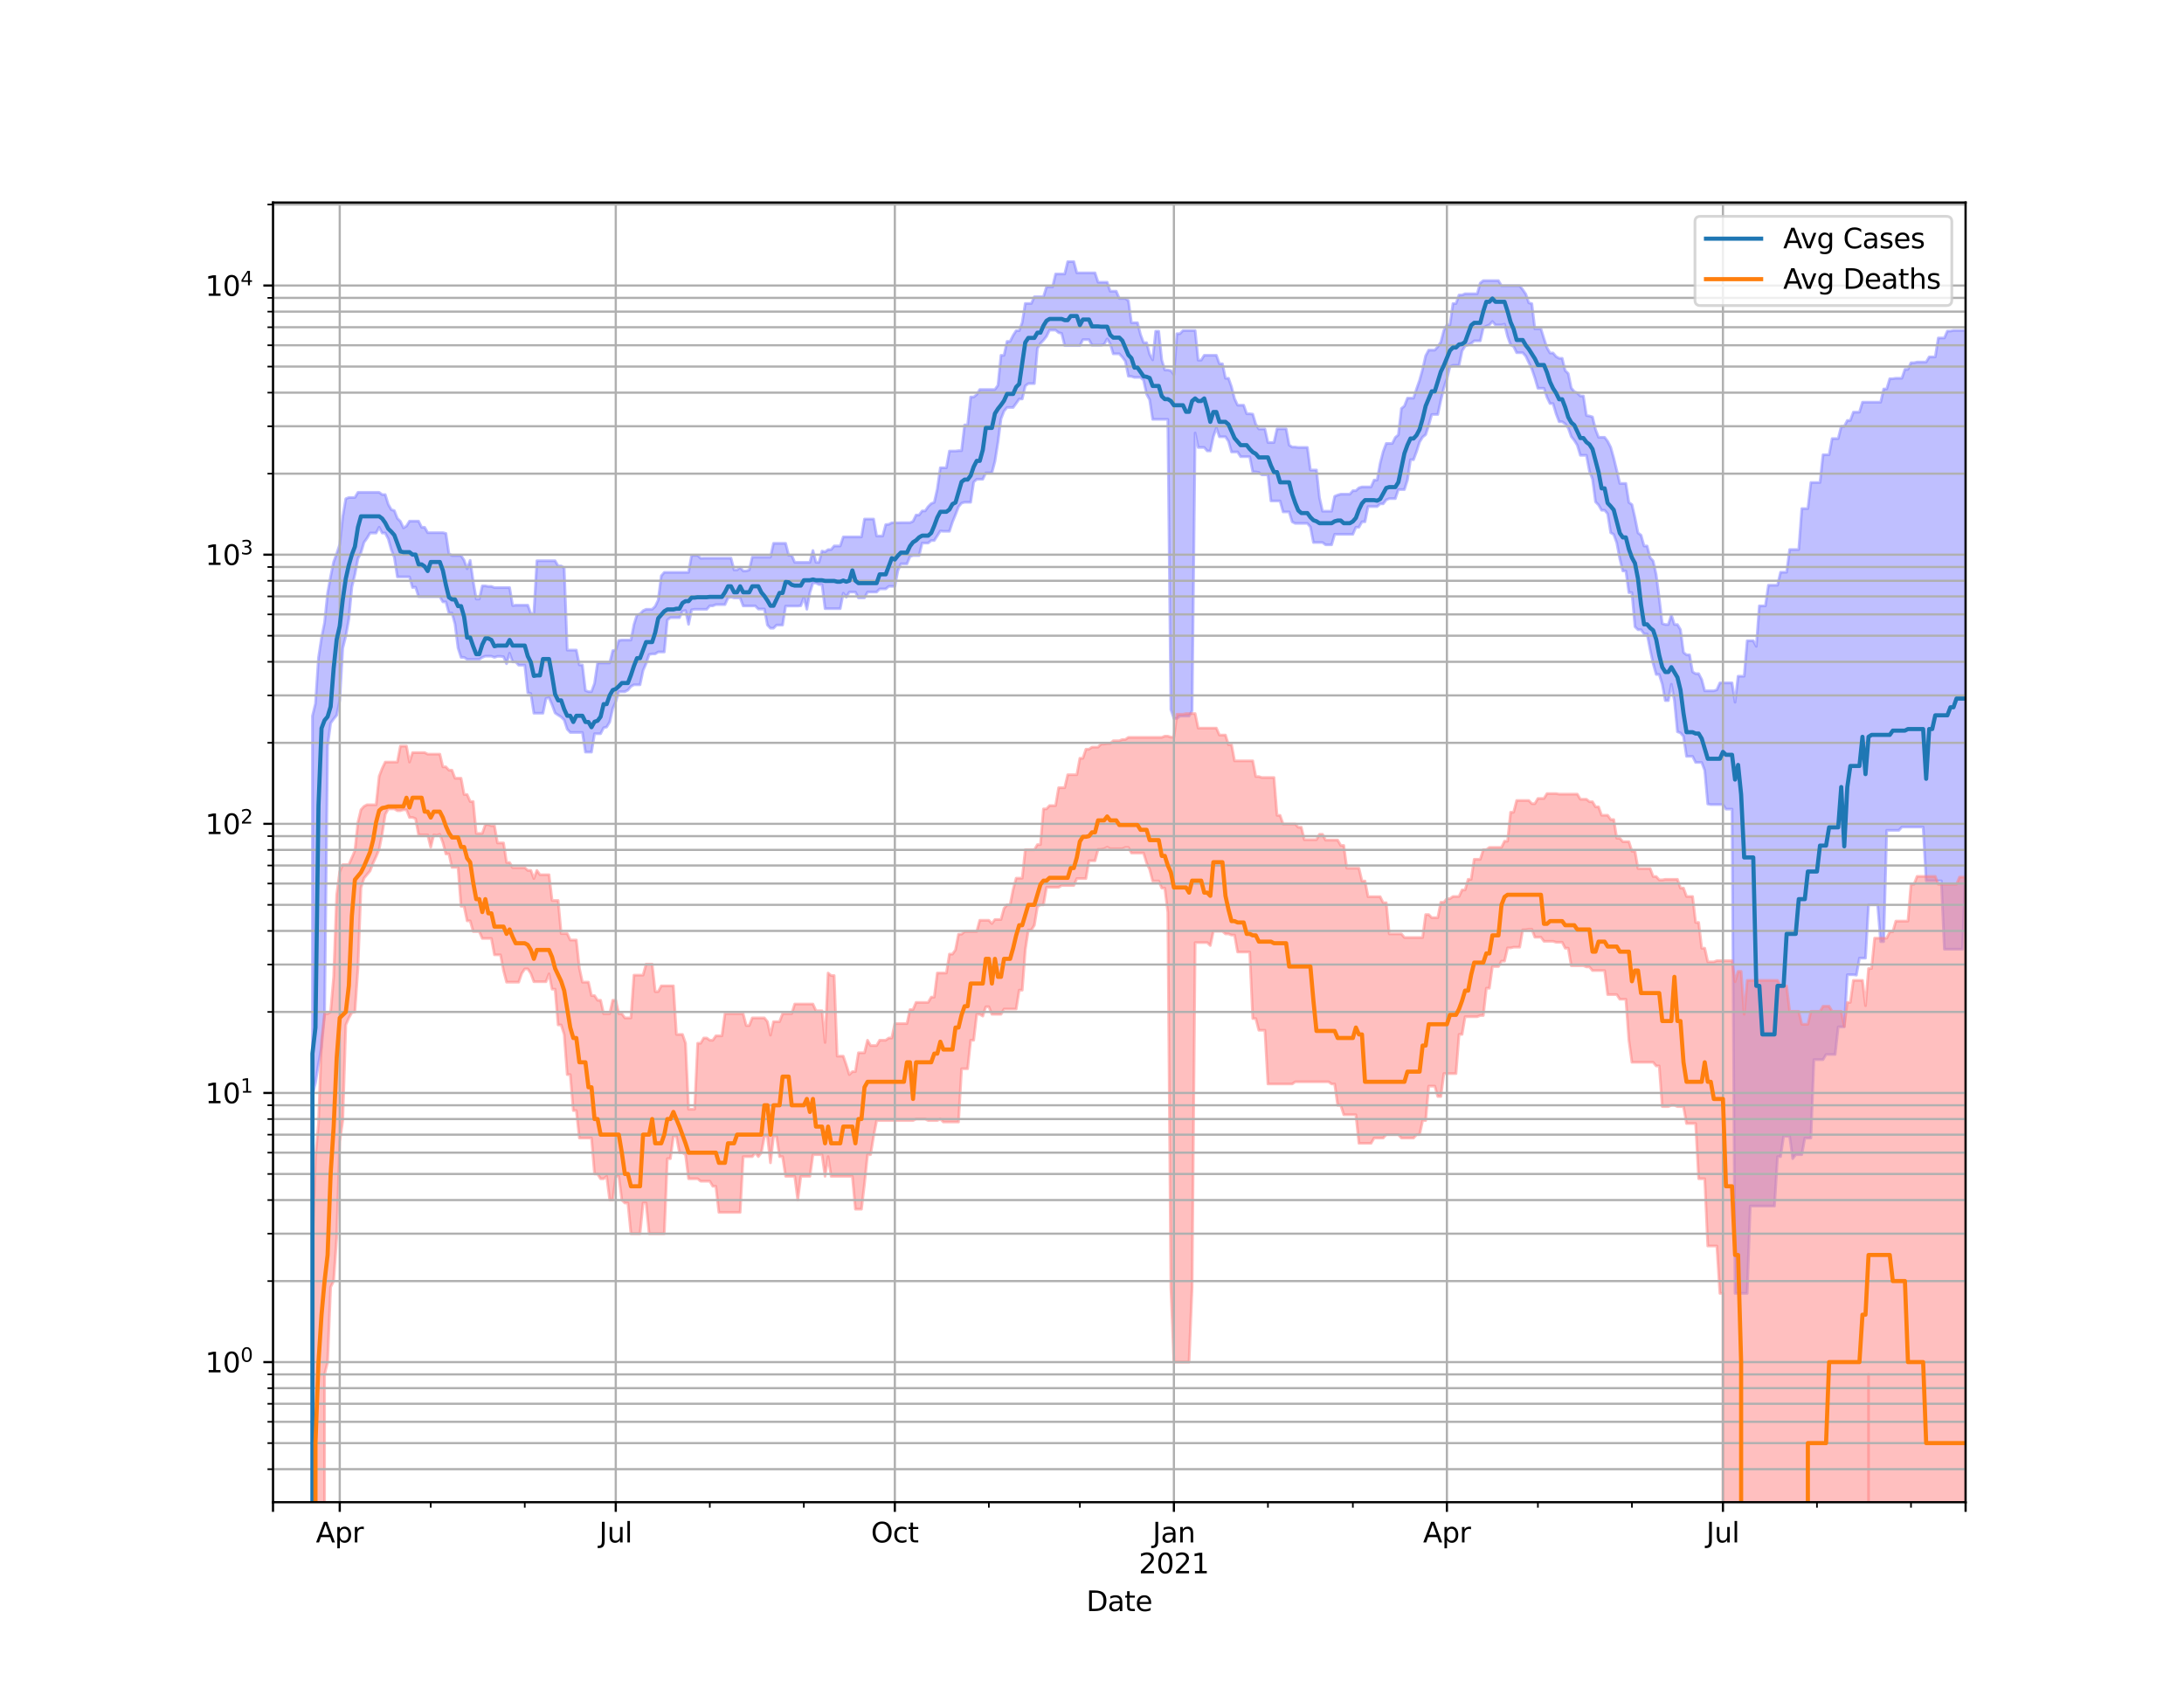 <?xml version="1.0" encoding="utf-8" standalone="no"?>
<!DOCTYPE svg PUBLIC "-//W3C//DTD SVG 1.1//EN"
  "http://www.w3.org/Graphics/SVG/1.1/DTD/svg11.dtd">
<svg height="612pt" version="1.1" viewBox="0 0 792 612" width="792pt" xmlns="http://www.w3.org/2000/svg" xmlns:xlink="http://www.w3.org/1999/xlink">
 <defs>
  <style type="text/css">*{stroke-linecap:butt;stroke-linejoin:round;}</style>
 </defs>
 <g id="figure_1">
  <g id="patch_1">
   <path d="M 0 612 
L 792 612 
L 792 0 
L 0 0 
z
" style="fill:#ffffff;"/>
  </g>
  <g id="axes_1">
   <g id="patch_2">
    <path d="M 99 544.68 
L 712.8 544.68 
L 712.8 73.44 
L 99 73.44 
z
" style="fill:#ffffff;"/>
   </g>
   <g id="PolyCollection_1">
    <path clip-path="url(#p68e2955192)" d="M 99 98079.969 
L 99 98079.969 
L 100.1 98079.969 
L 101.2 98079.969 
L 102.3 98079.969 
L 103.4 98079.969 
L 104.5 98079.969 
L 105.6 98079.969 
L 106.7 98079.969 
L 107.8 98079.969 
L 108.9 98079.969 
L 110 98079.969 
L 111.1 98079.969 
L 112.2 98079.969 
L 113.3 259.608 
L 114.4 255.09 
L 115.5 238.48 
L 116.6 231.228 
L 117.7 225.744 
L 118.8 215.06 
L 119.9 209.032 
L 121 203.707 
L 122.1 200.741 
L 123.2 197.423 
L 124.3 187.304 
L 125.4 180.842 
L 126.5 180.395 
L 127.6 180.395 
L 128.7 180.395 
L 129.8 178.53 
L 130.9 178.53 
L 132 178.53 
L 133.1 178.53 
L 134.2 178.53 
L 135.3 178.53 
L 136.4 178.53 
L 137.5 178.53 
L 138.6 179.336 
L 139.7 179.336 
L 140.8 182.881 
L 141.9 184.809 
L 143 185.148 
L 144.1 187.945 
L 145.2 189.046 
L 146.3 191.415 
L 147.4 190.753 
L 148.5 188.96 
L 149.6 188.96 
L 150.7 188.96 
L 151.8 188.96 
L 152.9 191.203 
L 154 191.203 
L 155.1 193.148 
L 156.2 193.148 
L 157.3 193.148 
L 158.4 193.148 
L 159.5 193.148 
L 160.6 193.148 
L 161.7 193.413 
L 162.8 200.771 
L 163.9 201.457 
L 165 201.457 
L 166.1 201.457 
L 167.2 201.457 
L 168.3 203.152 
L 169.4 206.236 
L 170.5 203.17 
L 171.6 210.768 
L 172.7 217.197 
L 173.8 217.197 
L 174.9 212.44 
L 176 212.44 
L 177.1 212.639 
L 178.2 212.639 
L 179.3 213.059 
L 180.4 213.059 
L 181.5 213.059 
L 182.6 213.059 
L 183.7 213.059 
L 184.8 213.059 
L 185.9 219.572 
L 187 219.435 
L 188.1 219.435 
L 189.2 219.435 
L 190.3 219.435 
L 191.4 219.435 
L 192.5 222.521 
L 193.6 222.521 
L 194.7 203.322 
L 195.8 203.322 
L 196.9 203.322 
L 198 203.322 
L 199.1 203.322 
L 200.2 203.322 
L 201.3 203.322 
L 202.4 205.211 
L 203.5 205.211 
L 204.6 205.988 
L 205.7 235.718 
L 206.8 235.718 
L 207.9 235.718 
L 209 235.718 
L 210.1 241.108 
L 211.2 241.108 
L 212.3 250.38 
L 213.4 250.789 
L 214.5 250.789 
L 215.6 247.779 
L 216.7 240.374 
L 217.8 240.374 
L 218.9 240.374 
L 220 240.374 
L 221.1 240.374 
L 222.2 235.929 
L 223.3 235.699 
L 224.4 232.214 
L 225.5 232.082 
L 226.6 232.082 
L 227.7 232.082 
L 228.8 232.082 
L 229.9 226.462 
L 231 222.93 
L 232.1 222.655 
L 233.2 221.44 
L 234.3 220.923 
L 235.4 220.923 
L 236.5 220.923 
L 237.6 219.861 
L 238.7 217.57 
L 239.8 208.793 
L 240.9 207.532 
L 242 207.532 
L 243.1 207.532 
L 244.2 207.532 
L 245.3 207.532 
L 246.4 207.532 
L 247.5 207.532 
L 248.6 207.532 
L 249.7 207.532 
L 250.8 201.38 
L 251.9 201.38 
L 253 201.38 
L 254.1 202.438 
L 255.2 202.386 
L 256.3 202.386 
L 257.4 202.386 
L 258.5 202.386 
L 259.6 202.386 
L 260.7 202.386 
L 261.8 202.386 
L 262.9 202.386 
L 264 202.386 
L 265.1 202.386 
L 266.2 206.649 
L 267.3 206.649 
L 268.4 205.746 
L 269.5 207.023 
L 270.6 207.023 
L 271.7 206.673 
L 272.8 202.012 
L 273.9 202.012 
L 275 202.012 
L 276.1 202.012 
L 277.2 202.012 
L 278.3 202.012 
L 279.4 202.012 
L 280.5 197.009 
L 281.6 197.009 
L 282.7 197.009 
L 283.8 197.009 
L 284.9 197.009 
L 286 201.342 
L 287.1 201.342 
L 288.2 203.906 
L 289.3 203.906 
L 290.4 203.906 
L 291.5 203.906 
L 292.6 203.906 
L 293.7 203.906 
L 294.8 199.618 
L 295.9 203.906 
L 297 203.906 
L 298.1 199.803 
L 299.2 200.087 
L 300.3 199.288 
L 301.4 199.288 
L 302.5 197.954 
L 303.6 197.954 
L 304.7 197.954 
L 305.8 194.686 
L 306.9 194.686 
L 308 194.686 
L 309.1 194.686 
L 310.2 194.686 
L 311.3 194.686 
L 312.4 194.686 
L 313.5 188.206 
L 314.6 188.206 
L 315.7 188.206 
L 316.8 188.206 
L 317.9 194.359 
L 319 194.359 
L 320.1 194.359 
L 321.2 190.219 
L 322.3 190.13 
L 323.4 189.565 
L 324.5 189.565 
L 325.6 189.565 
L 326.7 189.526 
L 327.8 189.526 
L 328.9 189.526 
L 330 189.526 
L 331.1 189.036 
L 332.2 186.75 
L 333.3 186.75 
L 334.4 185.258 
L 335.5 185.258 
L 336.6 183.682 
L 337.7 182.595 
L 338.8 182.162 
L 339.9 177.28 
L 341 169.613 
L 342.1 169.613 
L 343.2 169.613 
L 344.3 163.543 
L 345.4 163.543 
L 346.5 163.543 
L 347.6 163.402 
L 348.7 163.402 
L 349.8 154.073 
L 350.9 154.073 
L 352 143.955 
L 353.1 143.955 
L 354.2 143.051 
L 355.3 141.236 
L 356.4 141.236 
L 357.5 141.236 
L 358.6 141.236 
L 359.7 141.236 
L 360.8 141.236 
L 361.9 139.688 
L 363 128.837 
L 364.1 128.837 
L 365.2 123.791 
L 366.3 123.791 
L 367.4 121.61 
L 368.5 119.893 
L 369.6 119.893 
L 370.7 116.921 
L 371.8 110.04 
L 372.9 110.04 
L 374 110.04 
L 375.1 107.608 
L 376.2 107.608 
L 377.3 107.608 
L 378.4 107.608 
L 379.5 104.02 
L 380.6 104.02 
L 381.7 104.02 
L 382.8 99.344 
L 383.9 99.344 
L 385 99.344 
L 386.1 99.344 
L 387.2 94.86 
L 388.3 94.86 
L 389.4 94.86 
L 390.5 98.942 
L 391.6 98.942 
L 392.7 98.942 
L 393.8 98.942 
L 394.9 98.942 
L 396 98.942 
L 397.1 98.942 
L 398.2 102.335 
L 399.3 102.335 
L 400.4 102.335 
L 401.5 102.335 
L 402.6 105.592 
L 403.7 105.592 
L 404.8 105.592 
L 405.9 108.23 
L 407 108.23 
L 408.1 108.23 
L 409.2 109.033 
L 410.3 117.012 
L 411.4 117.012 
L 412.5 117.012 
L 413.6 121.324 
L 414.7 124.264 
L 415.8 124.264 
L 416.9 128.455 
L 418 130.489 
L 419.1 120.101 
L 420.2 120.101 
L 421.3 130.489 
L 422.4 134.151 
L 423.5 134.151 
L 424.6 134.405 
L 425.7 135.852 
L 426.8 120.995 
L 427.9 120.995 
L 429 119.839 
L 430.1 119.839 
L 431.2 119.839 
L 432.3 119.839 
L 433.4 119.839 
L 434.5 130.583 
L 435.6 130.583 
L 436.7 128.825 
L 437.8 128.825 
L 438.9 128.825 
L 440 128.825 
L 441.1 128.825 
L 442.2 131.901 
L 443.3 131.901 
L 444.4 137.161 
L 445.5 137.161 
L 446.6 140.305 
L 447.7 144.567 
L 448.8 146.918 
L 449.9 146.918 
L 451 146.918 
L 452.1 150.035 
L 453.2 150.035 
L 454.3 150.157 
L 455.4 153.846 
L 456.5 155.542 
L 457.6 155.542 
L 458.7 155.542 
L 459.8 160.451 
L 460.9 160.451 
L 462 160.451 
L 463.1 155.501 
L 464.2 155.501 
L 465.3 155.501 
L 466.4 155.501 
L 467.5 161.381 
L 468.6 162.099 
L 469.7 162.099 
L 470.8 162.246 
L 471.9 162.246 
L 473 162.246 
L 474.1 162.246 
L 475.2 170.428 
L 476.3 170.428 
L 477.4 170.428 
L 478.5 180.528 
L 479.6 185.358 
L 480.7 185.358 
L 481.8 185.358 
L 482.9 185.358 
L 484 179.966 
L 485.1 179.506 
L 486.2 179.179 
L 487.3 179.179 
L 488.4 179.179 
L 489.5 179.179 
L 490.6 177.922 
L 491.7 177.922 
L 492.8 176.888 
L 493.9 176.56 
L 495 176.56 
L 496.1 176.56 
L 497.2 176.56 
L 498.3 174.073 
L 499.4 174.073 
L 500.5 168.011 
L 501.6 163.716 
L 502.7 160.8 
L 503.8 160.8 
L 504.9 160.8 
L 506 158.601 
L 507.1 157.691 
L 508.2 148.123 
L 509.3 147.215 
L 510.4 144.359 
L 511.5 144.359 
L 512.6 144.359 
L 513.7 140.999 
L 514.8 137.865 
L 515.9 133.869 
L 517 129 
L 518.1 126.951 
L 519.2 126.951 
L 520.3 126.951 
L 521.4 125.744 
L 522.5 124.04 
L 523.6 119.792 
L 524.7 117.811 
L 525.8 117.811 
L 526.9 110.064 
L 528 110.064 
L 529.1 106.973 
L 530.2 106.973 
L 531.3 106.514 
L 532.4 106.514 
L 533.5 106.514 
L 534.6 106.514 
L 535.7 106.514 
L 536.8 102.624 
L 537.9 101.754 
L 539 101.754 
L 540.1 101.754 
L 541.2 101.754 
L 542.3 101.754 
L 543.4 101.754 
L 544.5 103.622 
L 545.6 103.622 
L 546.7 103.622 
L 547.8 103.622 
L 548.9 103.622 
L 550 103.622 
L 551.1 103.622 
L 552.2 105.03 
L 553.3 106.618 
L 554.4 109.809 
L 555.5 110.102 
L 556.6 119.259 
L 557.7 119.259 
L 558.8 119.259 
L 559.9 122.752 
L 561 126.113 
L 562.1 127.999 
L 563.2 127.999 
L 564.3 129.3 
L 565.4 129.923 
L 566.5 129.923 
L 567.6 134.389 
L 568.7 135.442 
L 569.8 140.679 
L 570.9 141.992 
L 572 142.493 
L 573.1 143.587 
L 574.2 143.587 
L 575.3 150.643 
L 576.4 150.852 
L 577.5 151.175 
L 578.6 155.734 
L 579.7 158.568 
L 580.8 158.568 
L 581.9 158.568 
L 583 160.024 
L 584.1 162.185 
L 585.2 166.079 
L 586.3 170.61 
L 587.4 175.292 
L 588.5 175.292 
L 589.6 175.292 
L 590.7 182.198 
L 591.8 182.961 
L 592.9 187.728 
L 594 193.233 
L 595.1 194.043 
L 596.2 197.974 
L 597.3 197.974 
L 598.4 202.198 
L 599.5 203.402 
L 600.6 208.429 
L 601.7 216.968 
L 602.8 226.109 
L 603.9 226.455 
L 605 226.455 
L 606.1 222.93 
L 607.2 226.455 
L 608.3 226.455 
L 609.4 228.297 
L 610.5 236.56 
L 611.6 237.449 
L 612.7 237.449 
L 613.8 243.643 
L 614.9 244.271 
L 616 244.271 
L 617.1 246.375 
L 618.2 250.489 
L 619.3 250.489 
L 620.4 250.489 
L 621.5 250.489 
L 622.6 250.124 
L 623.7 247.614 
L 624.8 247.614 
L 625.9 247.614 
L 627 247.614 
L 628.1 247.614 
L 629.2 254.623 
L 630.3 245.196 
L 631.4 245.196 
L 632.5 245.196 
L 633.6 232.329 
L 634.7 232.329 
L 635.8 232.329 
L 636.9 234.369 
L 638 219.677 
L 639.1 219.677 
L 640.2 219.677 
L 641.3 212.197 
L 642.4 212.197 
L 643.5 212.197 
L 644.6 212.197 
L 645.7 207.493 
L 646.8 207.493 
L 647.9 207.493 
L 649 199.264 
L 650.1 199.264 
L 651.2 199.264 
L 652.3 199.264 
L 653.4 184.416 
L 654.5 184.416 
L 655.6 184.416 
L 656.7 174.943 
L 657.8 174.943 
L 658.9 174.943 
L 660 174.943 
L 661.1 164.891 
L 662.2 164.891 
L 663.3 164.891 
L 664.4 159.03 
L 665.5 159.03 
L 666.6 159.03 
L 667.7 154.609 
L 668.8 154.609 
L 669.9 152.468 
L 671 152.468 
L 672.1 149.445 
L 673.2 149.445 
L 674.3 149.445 
L 675.4 145.836 
L 676.5 145.836 
L 677.6 145.836 
L 678.7 145.836 
L 679.8 145.836 
L 680.9 145.836 
L 682 145.836 
L 683.1 141.048 
L 684.2 141.048 
L 685.3 137.319 
L 686.4 137.319 
L 687.5 137.136 
L 688.6 137.136 
L 689.7 137.136 
L 690.8 133.92 
L 691.9 133.92 
L 693 131.533 
L 694.1 131.533 
L 695.2 131.28 
L 696.3 131.28 
L 697.4 131.28 
L 698.5 131.28 
L 699.6 129.425 
L 700.7 129.425 
L 701.8 129.425 
L 702.9 122.544 
L 704 122.544 
L 705.1 122.544 
L 706.2 120.04 
L 707.3 120.04 
L 708.4 119.824 
L 709.5 119.824 
L 710.6 119.824 
L 711.7 119.824 
L 712.8 119.824 
L 712.8 313.707 
L 712.8 313.707 
L 711.7 344.184 
L 710.6 344.184 
L 709.5 344.184 
L 708.4 344.184 
L 707.3 344.184 
L 706.2 344.184 
L 705.1 344.184 
L 704 319.383 
L 702.9 319.383 
L 701.8 319.383 
L 700.7 319.383 
L 699.6 319.383 
L 698.5 319.383 
L 697.4 299.872 
L 696.3 299.872 
L 695.2 299.872 
L 694.1 299.872 
L 693 299.872 
L 691.9 299.872 
L 690.8 299.872 
L 689.7 299.872 
L 688.6 301.064 
L 687.5 301.064 
L 686.4 301.064 
L 685.3 301.064 
L 684.2 301.064 
L 683.1 341.426 
L 682 341.426 
L 680.9 328.088 
L 679.8 328.088 
L 678.7 328.088 
L 677.6 328.088 
L 676.5 347.401 
L 675.4 347.401 
L 674.3 347.401 
L 673.2 353.579 
L 672.1 353.425 
L 671 353.425 
L 669.9 353.425 
L 668.8 372.339 
L 667.7 372.339 
L 666.6 372.339 
L 665.5 382.341 
L 664.4 382.341 
L 663.3 382.341 
L 662.2 382.341 
L 661.1 384.211 
L 660 384.211 
L 658.9 384.211 
L 657.8 384.211 
L 656.7 412.642 
L 655.6 412.642 
L 654.5 412.642 
L 653.4 418.659 
L 652.3 418.659 
L 651.2 418.659 
L 650.1 420.121 
L 649 412.024 
L 647.9 412.024 
L 646.8 412.024 
L 645.7 419.384 
L 644.6 419.384 
L 643.5 437.305 
L 642.4 437.305 
L 641.3 437.305 
L 640.2 437.305 
L 639.1 437.305 
L 638 437.305 
L 636.9 437.305 
L 635.8 437.305 
L 634.7 437.305 
L 633.6 468.973 
L 632.5 468.973 
L 631.4 468.973 
L 630.3 468.973 
L 629.2 468.973 
L 628.1 293.382 
L 627 293.382 
L 625.9 293.382 
L 624.8 291.733 
L 623.7 291.733 
L 622.6 291.733 
L 621.5 291.733 
L 620.4 291.733 
L 619.3 291.518 
L 618.2 279.325 
L 617.1 276.448 
L 616 276.448 
L 614.9 276.448 
L 613.8 274.25 
L 612.7 274.25 
L 611.6 274.25 
L 610.5 266.986 
L 609.4 265.741 
L 608.3 265.334 
L 607.2 253.984 
L 606.1 248.099 
L 605 254.029 
L 603.9 254.029 
L 602.8 248.099 
L 601.7 244.554 
L 600.6 244.554 
L 599.5 240.61 
L 598.4 235.555 
L 597.3 229.854 
L 596.2 229.854 
L 595.1 228.329 
L 594 228.329 
L 592.9 227.256 
L 591.8 214.877 
L 590.7 214.877 
L 589.6 207.032 
L 588.5 207.032 
L 587.4 202.596 
L 586.3 196.84 
L 585.2 193.774 
L 584.1 193.155 
L 583 186.306 
L 581.9 185.009 
L 580.8 185.009 
L 579.7 183.085 
L 578.6 181.981 
L 577.5 173.674 
L 576.4 170.875 
L 575.3 165.093 
L 574.2 165.093 
L 573.1 165.093 
L 572 161.443 
L 570.9 159.69 
L 569.8 158.296 
L 568.7 155.191 
L 567.6 153.688 
L 566.5 152.908 
L 565.4 152.908 
L 564.3 150.037 
L 563.2 146.33 
L 562.1 146.33 
L 561 144.068 
L 559.9 140.788 
L 558.8 140.788 
L 557.7 140.788 
L 556.6 137.001 
L 555.5 133.768 
L 554.4 131.462 
L 553.3 129.121 
L 552.2 127.898 
L 551.1 127.898 
L 550 127.898 
L 548.9 125.647 
L 547.8 125.015 
L 546.7 121.979 
L 545.6 117.533 
L 544.5 117.823 
L 543.4 117.823 
L 542.3 117.823 
L 541.2 116.571 
L 540.1 117.781 
L 539 118.242 
L 537.9 118.878 
L 536.8 123.59 
L 535.7 123.59 
L 534.6 123.59 
L 533.5 124.528 
L 532.4 125.046 
L 531.3 125.477 
L 530.2 127.233 
L 529.1 132.455 
L 528 132.455 
L 526.9 132.455 
L 525.8 132.987 
L 524.7 137.359 
L 523.6 140.602 
L 522.5 145.144 
L 521.4 150.284 
L 520.3 150.284 
L 519.2 150.284 
L 518.1 154.244 
L 517 157.597 
L 515.9 158.474 
L 514.8 160.253 
L 513.7 163.714 
L 512.6 166.688 
L 511.5 166.688 
L 510.4 174.046 
L 509.3 177.505 
L 508.2 177.505 
L 507.1 177.505 
L 506 180.798 
L 504.9 180.798 
L 503.8 180.798 
L 502.7 181.241 
L 501.6 182.683 
L 500.5 182.683 
L 499.4 183.682 
L 498.3 183.682 
L 497.2 183.682 
L 496.1 183.682 
L 495 189.196 
L 493.9 189.196 
L 492.8 191.173 
L 491.7 191.173 
L 490.6 193.732 
L 489.5 193.732 
L 488.4 193.732 
L 487.3 193.732 
L 486.2 193.732 
L 485.1 193.732 
L 484 193.732 
L 482.9 197.535 
L 481.8 197.535 
L 480.7 197.535 
L 479.6 196.703 
L 478.5 196.703 
L 477.4 196.703 
L 476.3 196.703 
L 475.2 191.049 
L 474.1 189.775 
L 473 189.775 
L 471.9 189.775 
L 470.8 189.775 
L 469.7 189.775 
L 468.6 189.224 
L 467.5 185.61 
L 466.4 185.61 
L 465.3 185.61 
L 464.2 181.648 
L 463.1 181.648 
L 462 181.648 
L 460.9 181.648 
L 459.8 172.184 
L 458.7 172.184 
L 457.6 172.184 
L 456.5 171.306 
L 455.4 171.118 
L 454.3 171.118 
L 453.2 165.594 
L 452.1 165.594 
L 451 165.594 
L 449.9 165.594 
L 448.8 163.879 
L 447.7 163.879 
L 446.6 163.879 
L 445.5 160.021 
L 444.4 158.362 
L 443.3 158.362 
L 442.2 158.362 
L 441.1 155.15 
L 440 158.362 
L 438.9 163.501 
L 437.8 163.501 
L 436.7 162.248 
L 435.6 162.248 
L 434.5 162.248 
L 433.4 156.994 
L 432.3 257.73 
L 431.2 259.658 
L 430.1 259.658 
L 429 259.658 
L 427.9 259.658 
L 426.8 260.51 
L 425.7 260.51 
L 424.6 257.297 
L 423.5 152.049 
L 422.4 152.049 
L 421.3 152.049 
L 420.2 152.049 
L 419.1 152.049 
L 418 152.049 
L 416.9 144.933 
L 415.8 142.919 
L 414.7 137.835 
L 413.6 136.845 
L 412.5 136.845 
L 411.4 136.845 
L 410.3 136.5 
L 409.2 136.426 
L 408.1 130.953 
L 407 129.472 
L 405.9 128.293 
L 404.8 128.293 
L 403.7 128.293 
L 402.6 124.669 
L 401.5 122.887 
L 400.4 124.878 
L 399.3 125.161 
L 398.2 125.161 
L 397.1 125.161 
L 396 125.161 
L 394.9 123.139 
L 393.8 123.139 
L 392.7 123.139 
L 391.6 125.295 
L 390.5 125.295 
L 389.4 125.295 
L 388.3 125.295 
L 387.2 125.295 
L 386.1 125.295 
L 385 120.873 
L 383.9 120.625 
L 382.8 119.688 
L 381.7 119.688 
L 380.6 119.688 
L 379.5 121.973 
L 378.4 123.356 
L 377.3 124.519 
L 376.2 126.322 
L 375.1 139.082 
L 374 139.082 
L 372.9 139.082 
L 371.8 139.916 
L 370.7 144.658 
L 369.6 144.658 
L 368.5 146.242 
L 367.4 147.742 
L 366.3 147.742 
L 365.2 147.742 
L 364.1 149.058 
L 363 151.866 
L 361.9 160.329 
L 360.8 167.267 
L 359.7 171.449 
L 358.6 171.449 
L 357.5 171.449 
L 356.4 173.776 
L 355.3 173.776 
L 354.2 173.776 
L 353.1 174.795 
L 352 182.114 
L 350.9 182.114 
L 349.8 182.114 
L 348.7 182.421 
L 347.6 183.755 
L 346.5 186.609 
L 345.4 189.301 
L 344.3 192.649 
L 343.2 192.649 
L 342.1 192.649 
L 341 192.528 
L 339.9 194.273 
L 338.8 195.987 
L 337.7 195.987 
L 336.6 196.909 
L 335.5 196.909 
L 334.4 196.909 
L 333.3 201.436 
L 332.2 201.436 
L 331.1 201.436 
L 330 201.813 
L 328.9 204.443 
L 327.8 204.443 
L 326.7 204.443 
L 325.6 206.906 
L 324.5 212.606 
L 323.4 212.606 
L 322.3 212.606 
L 321.2 213.539 
L 320.1 213.539 
L 319 213.539 
L 317.9 214.679 
L 316.8 214.679 
L 315.7 214.679 
L 314.6 214.679 
L 313.5 216.766 
L 312.4 216.766 
L 311.3 216.766 
L 310.2 214.679 
L 309.1 214.679 
L 308 214.679 
L 306.9 216.533 
L 305.8 215.077 
L 304.7 220.694 
L 303.6 220.694 
L 302.5 220.694 
L 301.4 220.694 
L 300.3 220.694 
L 299.2 220.694 
L 298.1 211.961 
L 297 211.961 
L 295.9 211.417 
L 294.8 211.417 
L 293.7 214.813 
L 292.6 220.903 
L 291.5 216.625 
L 290.4 219.644 
L 289.3 219.749 
L 288.2 219.749 
L 287.1 219.749 
L 286 219.749 
L 284.9 219.749 
L 283.8 226.64 
L 282.7 226.64 
L 281.6 226.64 
L 280.5 227.785 
L 279.4 227.785 
L 278.3 226.64 
L 277.2 220.828 
L 276.1 220.828 
L 275 220.828 
L 273.9 219.703 
L 272.8 219.703 
L 271.7 219.703 
L 270.6 219.703 
L 269.5 219.703 
L 268.4 216.79 
L 267.3 216.79 
L 266.2 216.79 
L 265.1 216.485 
L 264 216.79 
L 262.9 219.233 
L 261.8 219.233 
L 260.7 219.233 
L 259.6 219.233 
L 258.5 219.67 
L 257.4 219.67 
L 256.3 220.93 
L 255.2 220.93 
L 254.1 220.93 
L 253 220.93 
L 251.9 220.93 
L 250.8 221.119 
L 249.7 226.385 
L 248.6 221.365 
L 247.5 221.611 
L 246.4 223.964 
L 245.3 223.964 
L 244.2 223.964 
L 243.1 223.964 
L 242 224.8 
L 240.9 236.394 
L 239.8 236.394 
L 238.7 236.394 
L 237.6 237.101 
L 236.5 237.101 
L 235.4 237.32 
L 234.3 240.599 
L 233.2 243.114 
L 232.1 248.292 
L 231 248.292 
L 229.9 248.292 
L 228.8 248.902 
L 227.7 250.218 
L 226.6 250.802 
L 225.5 250.802 
L 224.4 250.802 
L 223.3 254.399 
L 222.2 256.947 
L 221.1 261.803 
L 220 263.615 
L 218.9 263.894 
L 217.8 266.034 
L 216.7 266.034 
L 215.6 266.034 
L 214.5 272.708 
L 213.4 272.708 
L 212.3 272.708 
L 211.2 265.586 
L 210.1 265.586 
L 209 265.586 
L 207.9 265.586 
L 206.8 265.586 
L 205.7 264.4 
L 204.6 261.082 
L 203.5 259.963 
L 202.4 259.272 
L 201.3 258.527 
L 200.2 255.532 
L 199.1 252.964 
L 198 253.253 
L 196.9 258.609 
L 195.8 258.609 
L 194.7 258.609 
L 193.6 258.609 
L 192.5 251.464 
L 191.4 251.215 
L 190.3 241.195 
L 189.2 241.195 
L 188.1 241.195 
L 187 239.991 
L 185.9 239.991 
L 184.8 236.864 
L 183.7 240.664 
L 182.6 238.124 
L 181.5 237.992 
L 180.4 237.992 
L 179.3 238.358 
L 178.2 237.931 
L 177.1 237.931 
L 176 237.931 
L 174.9 238.358 
L 173.8 239.068 
L 172.7 239.068 
L 171.6 239.068 
L 170.5 239.068 
L 169.4 239.068 
L 168.3 238.358 
L 167.2 238.358 
L 166.1 234.948 
L 165 226.232 
L 163.9 222.269 
L 162.8 222.269 
L 161.7 218.237 
L 160.6 218.237 
L 159.5 216.345 
L 158.4 216.345 
L 157.3 216.345 
L 156.2 216.345 
L 155.1 216.345 
L 154 216.345 
L 152.9 216.345 
L 151.8 216.345 
L 150.7 212.885 
L 149.6 213.036 
L 148.5 209.176 
L 147.4 209.176 
L 146.3 209.176 
L 145.2 209.176 
L 144.1 209.176 
L 143 202.068 
L 141.9 199.321 
L 140.8 195.409 
L 139.7 193.271 
L 138.6 193.271 
L 137.5 191.169 
L 136.4 193.271 
L 135.3 193.271 
L 134.2 193.271 
L 133.1 195.143 
L 132 196.661 
L 130.9 200.382 
L 129.8 202.578 
L 128.7 208.283 
L 127.6 212.834 
L 126.5 224.52 
L 125.4 230.629 
L 124.3 235.024 
L 123.2 253.984 
L 122.1 259.339 
L 121 260.682 
L 119.9 262.231 
L 118.8 270.495 
L 117.7 367.994 
L 116.6 379.682 
L 115.5 385.835 
L 114.4 392.645 
L 113.3 397.154 
L 112.2 98079.969 
L 111.1 98079.969 
L 110 98079.969 
L 108.9 98079.969 
L 107.8 98079.969 
L 106.7 98079.969 
L 105.6 98079.969 
L 104.5 98079.969 
L 103.4 98079.969 
L 102.3 98079.969 
L 101.2 98079.969 
L 100.1 98079.969 
L 99 98079.969 
z
" style="fill:#8080ff;fill-opacity:0.5;stroke:#8080ff;stroke-opacity:0.5;"/>
   </g>
   <g id="PolyCollection_2">
    <path clip-path="url(#p68e2955192)" d="M 99 98079.969 
L 99 98079.969 
L 100.1 98079.969 
L 101.2 98079.969 
L 102.3 98079.969 
L 103.4 98079.969 
L 104.5 98079.969 
L 105.6 98079.969 
L 106.7 98079.969 
L 107.8 98079.969 
L 108.9 98079.969 
L 110 98079.969 
L 111.1 98079.969 
L 112.2 98079.969 
L 113.3 451.789 
L 114.4 419.384 
L 115.5 407.375 
L 116.6 377.18 
L 117.7 367.562 
L 118.8 367.562 
L 119.9 366.921 
L 121 354.202 
L 122.1 324.436 
L 123.2 316.065 
L 124.3 313.526 
L 125.4 313.526 
L 126.5 313.526 
L 127.6 311.017 
L 128.7 308.434 
L 129.8 298.164 
L 130.9 293.607 
L 132 292.385 
L 133.1 291.805 
L 134.2 291.805 
L 135.3 291.805 
L 136.4 291.805 
L 137.5 281.471 
L 138.6 278.607 
L 139.7 276.323 
L 140.8 276.323 
L 141.9 276.323 
L 143 276.323 
L 144.1 276.323 
L 145.2 270.539 
L 146.3 270.539 
L 147.4 270.539 
L 148.5 276.323 
L 149.6 272.892 
L 150.7 272.892 
L 151.8 272.892 
L 152.9 272.892 
L 154 272.892 
L 155.1 273.449 
L 156.2 273.449 
L 157.3 273.449 
L 158.4 273.449 
L 159.5 273.449 
L 160.6 278.057 
L 161.7 278.057 
L 162.8 279.272 
L 163.9 279.272 
L 165 282.182 
L 166.1 282.182 
L 167.2 282.182 
L 168.3 288.084 
L 169.4 288.084 
L 170.5 290.633 
L 171.6 290.633 
L 172.7 302.199 
L 173.8 302.199 
L 174.9 302.199 
L 176 299.009 
L 177.1 299.009 
L 178.2 299.395 
L 179.3 299.395 
L 180.4 305.649 
L 181.5 305.649 
L 182.6 305.649 
L 183.7 312.752 
L 184.8 312.752 
L 185.9 314.622 
L 187 314.622 
L 188.1 314.622 
L 189.2 314.622 
L 190.3 314.622 
L 191.4 315.621 
L 192.5 315.621 
L 193.6 318.563 
L 194.7 315.621 
L 195.8 317.165 
L 196.9 317.165 
L 198 317.165 
L 199.1 317.165 
L 200.2 326.507 
L 201.3 326.507 
L 202.4 326.507 
L 203.5 338.509 
L 204.6 338.509 
L 205.7 338.509 
L 206.8 340.849 
L 207.9 340.849 
L 209 340.849 
L 210.1 351.028 
L 211.2 356.129 
L 212.3 356.129 
L 213.4 356.129 
L 214.5 360.998 
L 215.6 360.998 
L 216.7 362.69 
L 217.8 362.69 
L 218.9 367.562 
L 220 367.562 
L 221.1 367.562 
L 222.2 362.69 
L 223.3 362.69 
L 224.4 367.562 
L 225.5 367.562 
L 226.6 369.095 
L 227.7 369.095 
L 228.8 369.095 
L 229.9 353.579 
L 231 353.579 
L 232.1 353.579 
L 233.2 353.579 
L 234.3 349.596 
L 235.4 349.596 
L 236.5 349.596 
L 237.6 359.549 
L 238.7 359.549 
L 239.8 357.464 
L 240.9 357.464 
L 242 357.464 
L 243.1 357.464 
L 244.2 357.464 
L 245.3 375.074 
L 246.4 375.074 
L 247.5 375.074 
L 248.6 378.274 
L 249.7 402.2 
L 250.8 402.2 
L 251.9 402.2 
L 253 378.274 
L 254.1 378.274 
L 255.2 376.378 
L 256.3 376.378 
L 257.4 377.18 
L 258.5 377.18 
L 259.6 375.591 
L 260.7 375.591 
L 261.8 375.591 
L 262.9 367.562 
L 264 367.562 
L 265.1 367.562 
L 266.2 367.562 
L 267.3 367.562 
L 268.4 367.562 
L 269.5 367.562 
L 270.6 371.86 
L 271.7 371.86 
L 272.8 369.095 
L 273.9 369.095 
L 275 369.095 
L 276.1 369.095 
L 277.2 369.095 
L 278.3 370.455 
L 279.4 375.332 
L 280.5 370.455 
L 281.6 370.455 
L 282.7 370.455 
L 283.8 367.562 
L 284.9 367.562 
L 286 367.562 
L 287.1 367.562 
L 288.2 364.054 
L 289.3 364.054 
L 290.4 364.054 
L 291.5 364.054 
L 292.6 364.054 
L 293.7 364.054 
L 294.8 364.054 
L 295.9 366.5 
L 297 366.5 
L 298.1 366.5 
L 299.2 377.998 
L 300.3 352.813 
L 301.4 353.734 
L 302.5 353.734 
L 303.6 382.956 
L 304.7 382.956 
L 305.8 382.956 
L 306.9 386.168 
L 308 389.644 
L 309.1 388.571 
L 310.2 388.571 
L 311.3 381.736 
L 312.4 381.736 
L 313.5 381.736 
L 314.6 377.18 
L 315.7 379.114 
L 316.8 379.114 
L 317.9 379.114 
L 319 377.18 
L 320.1 377.18 
L 321.2 377.18 
L 322.3 376.378 
L 323.4 376.378 
L 324.5 371.152 
L 325.6 371.152 
L 326.7 371.152 
L 327.8 371.152 
L 328.9 371.152 
L 330 366.082 
L 331.1 366.082 
L 332.2 363.464 
L 333.3 363.464 
L 334.4 363.464 
L 335.5 363.464 
L 336.6 363.464 
L 337.7 361.554 
L 338.8 361.554 
L 339.9 352.813 
L 341 352.813 
L 342.1 352.813 
L 343.2 352.813 
L 344.3 345.955 
L 345.4 345.955 
L 346.5 344.433 
L 347.6 338.727 
L 348.7 338.727 
L 349.8 337.757 
L 350.9 337.757 
L 352 337.757 
L 353.1 337.757 
L 354.2 337.757 
L 355.3 333.699 
L 356.4 333.699 
L 357.5 333.699 
L 358.6 333.699 
L 359.7 334.876 
L 360.8 333.409 
L 361.9 333.409 
L 363 333.409 
L 364.1 329.379 
L 365.2 328.088 
L 366.3 328.088 
L 367.4 322.535 
L 368.5 318.428 
L 369.6 318.428 
L 370.7 318.428 
L 371.8 308.116 
L 372.9 308.116 
L 374 308.116 
L 375.1 308.116 
L 376.2 306.252 
L 377.3 306.252 
L 378.4 293.307 
L 379.5 293.307 
L 380.6 292.094 
L 381.7 292.094 
L 382.8 292.094 
L 383.9 285.618 
L 385 285.618 
L 386.1 285.618 
L 387.2 280.91 
L 388.3 280.91 
L 389.4 280.91 
L 390.5 280.91 
L 391.6 274.946 
L 392.7 274.946 
L 393.8 271.665 
L 394.9 271.665 
L 396 270.911 
L 397.1 270.911 
L 398.2 270.911 
L 399.3 269.783 
L 400.4 269.783 
L 401.5 269.59 
L 402.6 269.59 
L 403.7 268.6 
L 404.8 268.6 
L 405.9 268.6 
L 407 268.144 
L 408.1 268.144 
L 409.2 267.368 
L 410.3 267.368 
L 411.4 267.368 
L 412.5 267.368 
L 413.6 267.368 
L 414.7 267.368 
L 415.8 267.368 
L 416.9 267.368 
L 418 267.368 
L 419.1 267.368 
L 420.2 267.368 
L 421.3 267.368 
L 422.4 266.926 
L 423.5 266.926 
L 424.6 267.288 
L 425.7 267.288 
L 426.8 258.972 
L 427.9 258.972 
L 429 258.972 
L 430.1 258.724 
L 431.2 258.724 
L 432.3 258.724 
L 433.4 258.724 
L 434.5 264.006 
L 435.6 264.006 
L 436.7 264.006 
L 437.8 264.006 
L 438.9 264.006 
L 440 264.006 
L 441.1 264.006 
L 442.2 266.527 
L 443.3 266.527 
L 444.4 266.527 
L 445.5 270.04 
L 446.6 270.04 
L 447.7 275.875 
L 448.8 275.875 
L 449.9 275.875 
L 451 275.875 
L 452.1 275.875 
L 453.2 275.875 
L 454.3 275.875 
L 455.4 281.584 
L 456.5 281.584 
L 457.6 281.925 
L 458.7 281.925 
L 459.8 281.925 
L 460.9 281.925 
L 462 281.925 
L 463.1 295.646 
L 464.2 295.646 
L 465.3 298.796 
L 466.4 298.796 
L 467.5 298.796 
L 468.6 298.796 
L 469.7 298.796 
L 470.8 299.959 
L 471.9 299.959 
L 473 304.468 
L 474.1 304.468 
L 475.2 304.468 
L 476.3 304.468 
L 477.4 304.468 
L 478.5 302.523 
L 479.6 302.523 
L 480.7 304.614 
L 481.8 304.614 
L 482.9 304.614 
L 484 304.614 
L 485.1 304.614 
L 486.2 306.557 
L 487.3 306.557 
L 488.4 314.808 
L 489.5 314.808 
L 490.6 314.808 
L 491.7 314.808 
L 492.8 314.808 
L 493.9 319.452 
L 495 319.452 
L 496.1 325.141 
L 497.2 325.141 
L 498.3 325.141 
L 499.4 325.141 
L 500.5 325.141 
L 501.6 327.332 
L 502.7 327.332 
L 503.8 338.618 
L 504.9 338.618 
L 506 338.618 
L 507.1 338.618 
L 508.2 338.618 
L 509.3 339.942 
L 510.4 339.942 
L 511.5 339.942 
L 512.6 339.942 
L 513.7 339.942 
L 514.8 339.942 
L 515.9 339.942 
L 517 331.622 
L 518.1 331.622 
L 519.2 332.742 
L 520.3 332.742 
L 521.4 332.742 
L 522.5 327.166 
L 523.6 327.166 
L 524.7 325.859 
L 525.8 325.859 
L 526.9 325.062 
L 528 325.062 
L 529.1 325.062 
L 530.2 322.684 
L 531.3 322.684 
L 532.4 318.835 
L 533.5 318.835 
L 534.6 311.587 
L 535.7 311.587 
L 536.8 311.587 
L 537.9 308.116 
L 539 308.116 
L 540.1 307.277 
L 541.2 307.277 
L 542.3 307.277 
L 543.4 307.277 
L 544.5 307.277 
L 545.6 305.005 
L 546.7 305.005 
L 547.8 294.518 
L 548.9 294.518 
L 550 290.249 
L 551.1 290.249 
L 552.2 290.249 
L 553.3 290.249 
L 554.4 290.249 
L 555.5 291.41 
L 556.6 291.41 
L 557.7 289.527 
L 558.8 289.527 
L 559.9 289.527 
L 561 287.756 
L 562.1 287.756 
L 563.2 287.756 
L 564.3 287.756 
L 565.4 287.952 
L 566.5 287.952 
L 567.6 287.952 
L 568.7 287.952 
L 569.8 287.952 
L 570.9 287.952 
L 572 287.952 
L 573.1 289.8 
L 574.2 289.8 
L 575.3 289.8 
L 576.4 290.703 
L 577.5 290.703 
L 578.6 292.568 
L 579.7 292.568 
L 580.8 295.607 
L 581.9 295.607 
L 583 295.607 
L 584.1 297.172 
L 585.2 297.172 
L 586.3 303.937 
L 587.4 303.937 
L 588.5 305.202 
L 589.6 305.202 
L 590.7 305.202 
L 591.8 308.648 
L 592.9 308.648 
L 594 314.932 
L 595.1 314.932 
L 596.2 314.932 
L 597.3 314.932 
L 598.4 314.932 
L 599.5 317.825 
L 600.6 317.825 
L 601.7 319.04 
L 602.8 319.04 
L 603.9 318.835 
L 605 318.835 
L 606.1 318.835 
L 607.2 318.835 
L 608.3 318.835 
L 609.4 322.017 
L 610.5 322.017 
L 611.6 325.062 
L 612.7 325.062 
L 613.8 325.062 
L 614.9 334.48 
L 616 334.48 
L 617.1 343.814 
L 618.2 343.814 
L 619.3 348.76 
L 620.4 348.76 
L 621.5 348.76 
L 622.6 348.348 
L 623.7 348.348 
L 624.8 348.348 
L 625.9 348.348 
L 627 348.348 
L 628.1 348.348 
L 629.2 355.965 
L 630.3 352.21 
L 631.4 352.21 
L 632.5 367.777 
L 633.6 355.477 
L 634.7 355.477 
L 635.8 355.477 
L 636.9 355.477 
L 638 355.477 
L 639.1 355.477 
L 640.2 355.477 
L 641.3 355.477 
L 642.4 355.477 
L 643.5 355.477 
L 644.6 355.477 
L 645.7 357.464 
L 646.8 357.464 
L 647.9 357.464 
L 649 366.71 
L 650.1 366.71 
L 651.2 366.71 
L 652.3 366.71 
L 653.4 371.387 
L 654.5 371.387 
L 655.6 371.387 
L 656.7 366.71 
L 657.8 366.71 
L 658.9 366.71 
L 660 366.71 
L 661.1 364.853 
L 662.2 364.853 
L 663.3 364.853 
L 664.4 366.71 
L 665.5 366.71 
L 666.6 366.71 
L 667.7 366.71 
L 668.8 372.099 
L 669.9 363.464 
L 671 363.464 
L 672.1 355.477 
L 673.2 355.477 
L 674.3 355.477 
L 675.4 355.477 
L 676.5 364.652 
L 677.6 351.174 
L 678.7 351.174 
L 679.8 340.167 
L 680.9 340.167 
L 682 340.167 
L 683.1 340.167 
L 684.2 340.167 
L 685.3 337.864 
L 686.4 337.864 
L 687.5 333.99 
L 688.6 333.99 
L 689.7 333.99 
L 690.8 333.99 
L 691.9 333.99 
L 693 320.644 
L 694.1 320.644 
L 695.2 317.758 
L 696.3 317.758 
L 697.4 317.758 
L 698.5 317.758 
L 699.6 317.758 
L 700.7 317.758 
L 701.8 317.758 
L 702.9 320.644 
L 704 320.644 
L 705.1 320.644 
L 706.2 320.644 
L 707.3 320.644 
L 708.4 320.644 
L 709.5 320.644 
L 710.6 318.025 
L 711.7 318.025 
L 712.8 318.025 
L 712.8 98079.969 
L 712.8 98079.969 
L 711.7 98079.969 
L 710.6 98079.969 
L 709.5 98079.969 
L 708.4 98079.969 
L 707.3 98079.969 
L 706.2 98079.969 
L 705.1 98079.969 
L 704 98079.969 
L 702.9 98079.969 
L 701.8 98079.969 
L 700.7 98079.969 
L 699.6 98079.969 
L 698.5 98079.969 
L 697.4 98079.969 
L 696.3 98079.969 
L 695.2 98079.969 
L 694.1 98079.969 
L 693 98079.969 
L 691.9 98079.969 
L 690.8 98079.969 
L 689.7 98079.969 
L 688.6 98079.969 
L 687.5 98079.969 
L 686.4 98079.969 
L 685.3 98079.969 
L 684.2 98079.969 
L 683.1 98079.969 
L 682 98079.969 
L 680.9 98079.969 
L 679.8 98079.969 
L 678.7 98079.969 
L 677.6 498.349 
L 676.5 98079.969 
L 675.4 98079.969 
L 674.3 98079.969 
L 673.2 98079.969 
L 672.1 98079.969 
L 671 98079.969 
L 669.9 98079.969 
L 668.8 98079.969 
L 667.7 98079.969 
L 666.6 98079.969 
L 665.5 98079.969 
L 664.4 98079.969 
L 663.3 98079.969 
L 662.2 98079.969 
L 661.1 98079.969 
L 660 98079.969 
L 658.9 98079.969 
L 657.8 98079.969 
L 656.7 98079.969 
L 655.6 98079.969 
L 654.5 98079.969 
L 653.4 98079.969 
L 652.3 98079.969 
L 651.2 98079.969 
L 650.1 98079.969 
L 649 98079.969 
L 647.9 98079.969 
L 646.8 98079.969 
L 645.7 98079.969 
L 644.6 98079.969 
L 643.5 98079.969 
L 642.4 98079.969 
L 641.3 98079.969 
L 640.2 98079.969 
L 639.1 98079.969 
L 638 98079.969 
L 636.9 98079.969 
L 635.8 98079.969 
L 634.7 98079.969 
L 633.6 98079.969 
L 632.5 98079.969 
L 631.4 98079.969 
L 630.3 98079.969 
L 629.2 98079.969 
L 628.1 98079.969 
L 627 98079.969 
L 625.9 98079.969 
L 624.8 468.973 
L 623.7 468.973 
L 622.6 451.789 
L 621.5 451.789 
L 620.4 451.789 
L 619.3 451.789 
L 618.2 427.404 
L 617.1 427.404 
L 616 427.404 
L 614.9 407.375 
L 613.8 407.375 
L 612.7 407.375 
L 611.6 407.375 
L 610.5 401.236 
L 609.4 401.236 
L 608.3 401.236 
L 607.2 400.763 
L 606.1 400.763 
L 605 401.236 
L 603.9 401.236 
L 602.8 401.236 
L 601.7 386.503 
L 600.6 386.503 
L 599.5 385.178 
L 598.4 385.178 
L 597.3 385.178 
L 596.2 385.178 
L 595.1 385.178 
L 594 385.178 
L 592.9 385.178 
L 591.8 385.178 
L 590.7 377.18 
L 589.6 362.308 
L 588.5 362.308 
L 587.4 362.308 
L 586.3 360.631 
L 585.2 360.631 
L 584.1 360.631 
L 583 360.631 
L 581.9 351.911 
L 580.8 351.911 
L 579.7 351.911 
L 578.6 351.911 
L 577.5 351.911 
L 576.4 350.593 
L 575.3 350.593 
L 574.2 350.163 
L 573.1 350.163 
L 572 350.163 
L 570.9 350.163 
L 569.8 350.163 
L 568.7 343.814 
L 567.6 343.814 
L 566.5 341.658 
L 565.4 341.658 
L 564.3 341.658 
L 563.2 341.31 
L 562.1 341.31 
L 561 341.31 
L 559.9 341.31 
L 558.8 339.83 
L 557.7 339.83 
L 556.6 339.83 
L 555.5 336.914 
L 554.4 336.914 
L 553.3 337.123 
L 552.2 337.123 
L 551.1 343.447 
L 550 343.447 
L 548.9 343.447 
L 547.8 343.691 
L 546.7 343.691 
L 545.6 348.484 
L 544.5 348.484 
L 543.4 350.449 
L 542.3 350.449 
L 541.2 350.449 
L 540.1 358.32 
L 539 358.32 
L 537.9 368.212 
L 536.8 368.212 
L 535.7 368.651 
L 534.6 368.651 
L 533.5 368.651 
L 532.4 368.651 
L 531.3 368.651 
L 530.2 375.074 
L 529.1 375.074 
L 528 389.283 
L 526.9 389.283 
L 525.8 389.283 
L 524.7 389.283 
L 523.6 389.283 
L 522.5 397.588 
L 521.4 397.588 
L 520.3 393.828 
L 519.2 393.828 
L 518.1 393.828 
L 517 406.288 
L 515.9 406.288 
L 514.8 411.414 
L 513.7 411.414 
L 512.6 412.642 
L 511.5 412.642 
L 510.4 412.642 
L 509.3 412.642 
L 508.2 412.642 
L 507.1 411.414 
L 506 411.414 
L 504.9 411.414 
L 503.8 411.414 
L 502.7 411.414 
L 501.6 412.642 
L 500.5 412.642 
L 499.4 412.642 
L 498.3 412.642 
L 497.2 414.555 
L 496.1 414.555 
L 495 414.555 
L 493.9 414.555 
L 492.8 414.555 
L 491.7 404.194 
L 490.6 404.194 
L 489.5 404.194 
L 488.4 404.194 
L 487.3 404.194 
L 486.2 400.763 
L 485.1 400.763 
L 484 393.036 
L 482.9 393.036 
L 481.8 392.258 
L 480.7 392.258 
L 479.6 392.258 
L 478.5 392.258 
L 477.4 392.258 
L 476.3 392.258 
L 475.2 392.258 
L 474.1 392.258 
L 473 392.258 
L 471.9 392.258 
L 470.8 392.258 
L 469.7 392.258 
L 468.6 393.036 
L 467.5 393.036 
L 466.4 393.036 
L 465.3 393.036 
L 464.2 393.036 
L 463.1 393.036 
L 462 393.036 
L 460.9 393.036 
L 459.8 393.036 
L 458.7 373.56 
L 457.6 373.56 
L 456.5 373.56 
L 455.4 369.319 
L 454.3 369.319 
L 453.2 345.187 
L 452.1 345.187 
L 451 345.187 
L 449.9 345.187 
L 448.8 345.187 
L 447.7 339.055 
L 446.6 339.055 
L 445.5 338.618 
L 444.4 338.618 
L 443.3 337.651 
L 442.2 337.651 
L 441.1 337.651 
L 440 337.651 
L 438.9 342.842 
L 437.8 341.775 
L 436.7 341.775 
L 435.6 341.775 
L 434.5 341.775 
L 433.4 341.775 
L 432.3 466.681 
L 431.2 493.884 
L 430.1 493.884 
L 429 493.884 
L 427.9 493.884 
L 426.8 493.884 
L 425.7 493.884 
L 424.6 466.681 
L 423.5 330.8 
L 422.4 322.017 
L 421.3 322.017 
L 420.2 319.452 
L 419.1 319.452 
L 418 319.452 
L 416.9 315.181 
L 415.8 312.87 
L 414.7 309.296 
L 413.6 309.296 
L 412.5 309.296 
L 411.4 309.296 
L 410.3 309.296 
L 409.2 307.277 
L 408.1 307.277 
L 407 307.747 
L 405.9 307.747 
L 404.8 307.747 
L 403.7 307.747 
L 402.6 307.747 
L 401.5 307.174 
L 400.4 307.747 
L 399.3 308.01 
L 398.2 308.01 
L 397.1 312.107 
L 396 312.107 
L 394.9 312.107 
L 393.8 318.563 
L 392.7 318.563 
L 391.6 318.563 
L 390.5 318.563 
L 389.4 321.073 
L 388.3 321.073 
L 387.2 321.073 
L 386.1 321.073 
L 385 321.073 
L 383.9 321.725 
L 382.8 321.725 
L 381.7 321.725 
L 380.6 321.725 
L 379.5 321.725 
L 378.4 328.088 
L 377.3 328.088 
L 376.2 328.771 
L 375.1 335.477 
L 374 337.228 
L 372.9 337.228 
L 371.8 344.433 
L 370.7 359.018 
L 369.6 359.018 
L 368.5 365.875 
L 367.4 365.875 
L 366.3 365.875 
L 365.2 365.875 
L 364.1 365.875 
L 363 367.777 
L 361.9 367.777 
L 360.8 367.777 
L 359.7 367.777 
L 358.6 365.056 
L 357.5 365.056 
L 356.4 368.431 
L 355.3 367.777 
L 354.2 367.777 
L 353.1 377.18 
L 352 377.18 
L 350.9 387.524 
L 349.8 387.524 
L 348.7 387.524 
L 347.6 406.828 
L 346.5 406.828 
L 345.4 406.828 
L 344.3 406.828 
L 343.2 406.828 
L 342.1 406.828 
L 341 405.755 
L 339.9 406.288 
L 338.8 406.288 
L 337.7 406.288 
L 336.6 406.288 
L 335.5 405.755 
L 334.4 405.755 
L 333.3 405.755 
L 332.2 405.755 
L 331.1 406.288 
L 330 406.288 
L 328.9 406.288 
L 327.8 406.288 
L 326.7 406.288 
L 325.6 406.288 
L 324.5 406.288 
L 323.4 406.288 
L 322.3 406.288 
L 321.2 406.288 
L 320.1 406.288 
L 319 406.288 
L 317.9 406.288 
L 316.8 412.024 
L 315.7 418.659 
L 314.6 418.659 
L 313.5 429.208 
L 312.4 438.435 
L 311.3 438.435 
L 310.2 438.435 
L 309.1 426.53 
L 308 426.53 
L 306.9 426.53 
L 305.8 426.53 
L 304.7 426.53 
L 303.6 426.53 
L 302.5 426.53 
L 301.4 426.53 
L 300.3 419.384 
L 299.2 426.53 
L 298.1 418.659 
L 297 418.659 
L 295.9 418.659 
L 294.8 418.659 
L 293.7 426.53 
L 292.6 426.53 
L 291.5 426.53 
L 290.4 426.53 
L 289.3 435.131 
L 288.2 426.53 
L 287.1 426.53 
L 286 426.53 
L 284.9 426.53 
L 283.8 419.384 
L 282.7 419.384 
L 281.6 412.024 
L 280.5 412.024 
L 279.4 421.635 
L 278.3 412.024 
L 277.2 412.024 
L 276.1 417.947 
L 275 419.384 
L 273.9 417.947 
L 272.8 419.384 
L 271.7 419.384 
L 270.6 419.384 
L 269.5 419.384 
L 268.4 439.596 
L 267.3 439.596 
L 266.2 439.596 
L 265.1 439.596 
L 264 439.596 
L 262.9 439.596 
L 261.8 439.596 
L 260.7 439.596 
L 259.6 430.139 
L 258.5 430.139 
L 257.4 428.296 
L 256.3 428.296 
L 255.2 428.296 
L 254.1 428.296 
L 253 427.404 
L 251.9 427.404 
L 250.8 427.404 
L 249.7 427.404 
L 248.6 418.659 
L 247.5 417.947 
L 246.4 417.947 
L 245.3 412.024 
L 244.2 412.024 
L 243.1 420.121 
L 242 420.121 
L 240.9 447.323 
L 239.8 447.323 
L 238.7 447.323 
L 237.6 447.323 
L 236.5 447.323 
L 235.4 447.323 
L 234.3 436.204 
L 233.2 436.204 
L 232.1 447.323 
L 231 447.323 
L 229.9 447.323 
L 228.8 447.323 
L 227.7 436.204 
L 226.6 436.204 
L 225.5 435.131 
L 224.4 426.53 
L 223.3 426.53 
L 222.2 435.131 
L 221.1 435.131 
L 220 426.53 
L 218.9 427.404 
L 217.8 427.404 
L 216.7 425.674 
L 215.6 425.674 
L 214.5 412.642 
L 213.4 412.642 
L 212.3 412.642 
L 211.2 412.642 
L 210.1 412.642 
L 209 402.69 
L 207.9 402.69 
L 206.8 389.644 
L 205.7 389.644 
L 204.6 375.074 
L 203.5 371.623 
L 202.4 371.623 
L 201.3 358.668 
L 200.2 358.668 
L 199.1 353.118 
L 198 355.965 
L 196.9 355.965 
L 195.8 355.965 
L 194.7 355.965 
L 193.6 355.965 
L 192.5 352.965 
L 191.4 351.32 
L 190.3 351.32 
L 189.2 352.965 
L 188.1 356.129 
L 187 356.129 
L 185.9 356.129 
L 184.8 356.129 
L 183.7 356.129 
L 182.6 351.911 
L 181.5 346.215 
L 180.4 346.215 
L 179.3 346.215 
L 178.2 340.28 
L 177.1 340.28 
L 176 340.28 
L 174.9 340.28 
L 173.8 337.757 
L 172.7 337.757 
L 171.6 337.757 
L 170.5 333.893 
L 169.4 333.893 
L 168.3 328.599 
L 167.2 328.599 
L 166.1 314.499 
L 165 314.499 
L 163.9 314.499 
L 162.8 309.624 
L 161.7 309.624 
L 160.6 305.5 
L 159.5 302.523 
L 158.4 302.895 
L 157.3 302.708 
L 156.2 307.226 
L 155.1 302.708 
L 154 302.708 
L 152.9 302.708 
L 151.8 302.708 
L 150.7 296.846 
L 149.6 296.402 
L 148.5 296.402 
L 147.4 293.607 
L 146.3 293.607 
L 145.2 293.946 
L 144.1 293.946 
L 143 293.307 
L 141.9 293.307 
L 140.8 293.307 
L 139.7 295.332 
L 138.6 302.338 
L 137.5 307.905 
L 136.4 310.566 
L 135.3 312.929 
L 134.2 315.811 
L 133.1 317.099 
L 132 318.428 
L 130.9 321.871 
L 129.8 351.174 
L 128.7 366.921 
L 127.6 367.134 
L 126.5 369.095 
L 125.4 371.623 
L 124.3 406.288 
L 123.2 413.908 
L 122.1 448.76 
L 121 464.507 
L 119.9 466.681 
L 118.8 493.884 
L 117.7 498.349 
L 116.6 98079.969 
L 115.5 98079.969 
L 114.4 98079.969 
L 113.3 98079.969 
L 112.2 98079.969 
L 111.1 98079.969 
L 110 98079.969 
L 108.9 98079.969 
L 107.8 98079.969 
L 106.7 98079.969 
L 105.6 98079.969 
L 104.5 98079.969 
L 103.4 98079.969 
L 102.3 98079.969 
L 101.2 98079.969 
L 100.1 98079.969 
L 99 98079.969 
z
" style="fill:#ff8080;fill-opacity:0.5;stroke:#ff8080;stroke-opacity:0.5;"/>
   </g>
   <g id="matplotlib.axis_1">
    <g id="xtick_1">
     <g id="line2d_1">
      <path clip-path="url(#p68e2955192)" d="M 99 544.68 
L 99 73.44 
" style="fill:none;stroke:#b0b0b0;stroke-linecap:square;stroke-width:0.8;"/>
     </g>
     <g id="line2d_2">
      <defs>
       <path d="M 0 0 
L 0 3.5 
" id="m4abed1d830" style="stroke:#000000;stroke-width:0.8;"/>
      </defs>
      <g>
       <use style="stroke:#000000;stroke-width:0.8;" x="99" xlink:href="#m4abed1d830" y="544.68"/>
      </g>
     </g>
    </g>
    <g id="xtick_2">
     <g id="line2d_3">
      <path clip-path="url(#p68e2955192)" d="M 123.2 544.68 
L 123.2 73.44 
" style="fill:none;stroke:#b0b0b0;stroke-linecap:square;stroke-width:0.8;"/>
     </g>
     <g id="line2d_4">
      <g>
       <use style="stroke:#000000;stroke-width:0.8;" x="123.2" xlink:href="#m4abed1d830" y="544.68"/>
      </g>
     </g>
     <g id="text_1">
      <!-- Apr -->
      <g transform="translate(114.55 559.278)scale(0.1 -0.1)">
       <defs>
        <path d="M 2188 4044 
L 1331 1722 
L 3047 1722 
L 2188 4044 
z
M 1831 4666 
L 2547 4666 
L 4325 0 
L 3669 0 
L 3244 1197 
L 1141 1197 
L 716 0 
L 50 0 
L 1831 4666 
z
" id="DejaVuSans-41" transform="scale(0.016)"/>
        <path d="M 1159 525 
L 1159 -1331 
L 581 -1331 
L 581 3500 
L 1159 3500 
L 1159 2969 
Q 1341 3281 1617 3432 
Q 1894 3584 2278 3584 
Q 2916 3584 3314 3078 
Q 3713 2572 3713 1747 
Q 3713 922 3314 415 
Q 2916 -91 2278 -91 
Q 1894 -91 1617 61 
Q 1341 213 1159 525 
z
M 3116 1747 
Q 3116 2381 2855 2742 
Q 2594 3103 2138 3103 
Q 1681 3103 1420 2742 
Q 1159 2381 1159 1747 
Q 1159 1113 1420 752 
Q 1681 391 2138 391 
Q 2594 391 2855 752 
Q 3116 1113 3116 1747 
z
" id="DejaVuSans-70" transform="scale(0.016)"/>
        <path d="M 2631 2963 
Q 2534 3019 2420 3045 
Q 2306 3072 2169 3072 
Q 1681 3072 1420 2755 
Q 1159 2438 1159 1844 
L 1159 0 
L 581 0 
L 581 3500 
L 1159 3500 
L 1159 2956 
Q 1341 3275 1631 3429 
Q 1922 3584 2338 3584 
Q 2397 3584 2469 3576 
Q 2541 3569 2628 3553 
L 2631 2963 
z
" id="DejaVuSans-72" transform="scale(0.016)"/>
       </defs>
       <use xlink:href="#DejaVuSans-41"/>
       <use x="68.408" xlink:href="#DejaVuSans-70"/>
       <use x="131.885" xlink:href="#DejaVuSans-72"/>
      </g>
     </g>
    </g>
    <g id="xtick_3">
     <g id="line2d_5">
      <path clip-path="url(#p68e2955192)" d="M 223.3 544.68 
L 223.3 73.44 
" style="fill:none;stroke:#b0b0b0;stroke-linecap:square;stroke-width:0.8;"/>
     </g>
     <g id="line2d_6">
      <g>
       <use style="stroke:#000000;stroke-width:0.8;" x="223.3" xlink:href="#m4abed1d830" y="544.68"/>
      </g>
     </g>
     <g id="text_2">
      <!-- Jul -->
      <g transform="translate(217.267 559.278)scale(0.1 -0.1)">
       <defs>
        <path d="M 628 4666 
L 1259 4666 
L 1259 325 
Q 1259 -519 939 -900 
Q 619 -1281 -91 -1281 
L -331 -1281 
L -331 -750 
L -134 -750 
Q 284 -750 456 -515 
Q 628 -281 628 325 
L 628 4666 
z
" id="DejaVuSans-4a" transform="scale(0.016)"/>
        <path d="M 544 1381 
L 544 3500 
L 1119 3500 
L 1119 1403 
Q 1119 906 1312 657 
Q 1506 409 1894 409 
Q 2359 409 2629 706 
Q 2900 1003 2900 1516 
L 2900 3500 
L 3475 3500 
L 3475 0 
L 2900 0 
L 2900 538 
Q 2691 219 2414 64 
Q 2138 -91 1772 -91 
Q 1169 -91 856 284 
Q 544 659 544 1381 
z
M 1991 3584 
L 1991 3584 
z
" id="DejaVuSans-75" transform="scale(0.016)"/>
        <path d="M 603 4863 
L 1178 4863 
L 1178 0 
L 603 0 
L 603 4863 
z
" id="DejaVuSans-6c" transform="scale(0.016)"/>
       </defs>
       <use xlink:href="#DejaVuSans-4a"/>
       <use x="29.492" xlink:href="#DejaVuSans-75"/>
       <use x="92.871" xlink:href="#DejaVuSans-6c"/>
      </g>
     </g>
    </g>
    <g id="xtick_4">
     <g id="line2d_7">
      <path clip-path="url(#p68e2955192)" d="M 324.5 544.68 
L 324.5 73.44 
" style="fill:none;stroke:#b0b0b0;stroke-linecap:square;stroke-width:0.8;"/>
     </g>
     <g id="line2d_8">
      <g>
       <use style="stroke:#000000;stroke-width:0.8;" x="324.5" xlink:href="#m4abed1d830" y="544.68"/>
      </g>
     </g>
     <g id="text_3">
      <!-- Oct -->
      <g transform="translate(315.855 559.278)scale(0.1 -0.1)">
       <defs>
        <path d="M 2522 4238 
Q 1834 4238 1429 3725 
Q 1025 3213 1025 2328 
Q 1025 1447 1429 934 
Q 1834 422 2522 422 
Q 3209 422 3611 934 
Q 4013 1447 4013 2328 
Q 4013 3213 3611 3725 
Q 3209 4238 2522 4238 
z
M 2522 4750 
Q 3503 4750 4090 4092 
Q 4678 3434 4678 2328 
Q 4678 1225 4090 567 
Q 3503 -91 2522 -91 
Q 1538 -91 948 565 
Q 359 1222 359 2328 
Q 359 3434 948 4092 
Q 1538 4750 2522 4750 
z
" id="DejaVuSans-4f" transform="scale(0.016)"/>
        <path d="M 3122 3366 
L 3122 2828 
Q 2878 2963 2633 3030 
Q 2388 3097 2138 3097 
Q 1578 3097 1268 2742 
Q 959 2388 959 1747 
Q 959 1106 1268 751 
Q 1578 397 2138 397 
Q 2388 397 2633 464 
Q 2878 531 3122 666 
L 3122 134 
Q 2881 22 2623 -34 
Q 2366 -91 2075 -91 
Q 1284 -91 818 406 
Q 353 903 353 1747 
Q 353 2603 823 3093 
Q 1294 3584 2113 3584 
Q 2378 3584 2631 3529 
Q 2884 3475 3122 3366 
z
" id="DejaVuSans-63" transform="scale(0.016)"/>
        <path d="M 1172 4494 
L 1172 3500 
L 2356 3500 
L 2356 3053 
L 1172 3053 
L 1172 1153 
Q 1172 725 1289 603 
Q 1406 481 1766 481 
L 2356 481 
L 2356 0 
L 1766 0 
Q 1100 0 847 248 
Q 594 497 594 1153 
L 594 3053 
L 172 3053 
L 172 3500 
L 594 3500 
L 594 4494 
L 1172 4494 
z
" id="DejaVuSans-74" transform="scale(0.016)"/>
       </defs>
       <use xlink:href="#DejaVuSans-4f"/>
       <use x="78.711" xlink:href="#DejaVuSans-63"/>
       <use x="133.691" xlink:href="#DejaVuSans-74"/>
      </g>
     </g>
    </g>
    <g id="xtick_5">
     <g id="line2d_9">
      <path clip-path="url(#p68e2955192)" d="M 425.7 544.68 
L 425.7 73.44 
" style="fill:none;stroke:#b0b0b0;stroke-linecap:square;stroke-width:0.8;"/>
     </g>
     <g id="line2d_10">
      <g>
       <use style="stroke:#000000;stroke-width:0.8;" x="425.7" xlink:href="#m4abed1d830" y="544.68"/>
      </g>
     </g>
     <g id="text_4">
      <!-- Jan -->
      <g transform="translate(417.992 559.278)scale(0.1 -0.1)">
       <defs>
        <path d="M 2194 1759 
Q 1497 1759 1228 1600 
Q 959 1441 959 1056 
Q 959 750 1161 570 
Q 1363 391 1709 391 
Q 2188 391 2477 730 
Q 2766 1069 2766 1631 
L 2766 1759 
L 2194 1759 
z
M 3341 1997 
L 3341 0 
L 2766 0 
L 2766 531 
Q 2569 213 2275 61 
Q 1981 -91 1556 -91 
Q 1019 -91 701 211 
Q 384 513 384 1019 
Q 384 1609 779 1909 
Q 1175 2209 1959 2209 
L 2766 2209 
L 2766 2266 
Q 2766 2663 2505 2880 
Q 2244 3097 1772 3097 
Q 1472 3097 1187 3025 
Q 903 2953 641 2809 
L 641 3341 
Q 956 3463 1253 3523 
Q 1550 3584 1831 3584 
Q 2591 3584 2966 3190 
Q 3341 2797 3341 1997 
z
" id="DejaVuSans-61" transform="scale(0.016)"/>
        <path d="M 3513 2113 
L 3513 0 
L 2938 0 
L 2938 2094 
Q 2938 2591 2744 2837 
Q 2550 3084 2163 3084 
Q 1697 3084 1428 2787 
Q 1159 2491 1159 1978 
L 1159 0 
L 581 0 
L 581 3500 
L 1159 3500 
L 1159 2956 
Q 1366 3272 1645 3428 
Q 1925 3584 2291 3584 
Q 2894 3584 3203 3211 
Q 3513 2838 3513 2113 
z
" id="DejaVuSans-6e" transform="scale(0.016)"/>
       </defs>
       <use xlink:href="#DejaVuSans-4a"/>
       <use x="29.492" xlink:href="#DejaVuSans-61"/>
       <use x="90.771" xlink:href="#DejaVuSans-6e"/>
      </g>
      <!-- 2021 -->
      <g transform="translate(412.975 570.476)scale(0.1 -0.1)">
       <defs>
        <path d="M 1228 531 
L 3431 531 
L 3431 0 
L 469 0 
L 469 531 
Q 828 903 1448 1529 
Q 2069 2156 2228 2338 
Q 2531 2678 2651 2914 
Q 2772 3150 2772 3378 
Q 2772 3750 2511 3984 
Q 2250 4219 1831 4219 
Q 1534 4219 1204 4116 
Q 875 4013 500 3803 
L 500 4441 
Q 881 4594 1212 4672 
Q 1544 4750 1819 4750 
Q 2544 4750 2975 4387 
Q 3406 4025 3406 3419 
Q 3406 3131 3298 2873 
Q 3191 2616 2906 2266 
Q 2828 2175 2409 1742 
Q 1991 1309 1228 531 
z
" id="DejaVuSans-32" transform="scale(0.016)"/>
        <path d="M 2034 4250 
Q 1547 4250 1301 3770 
Q 1056 3291 1056 2328 
Q 1056 1369 1301 889 
Q 1547 409 2034 409 
Q 2525 409 2770 889 
Q 3016 1369 3016 2328 
Q 3016 3291 2770 3770 
Q 2525 4250 2034 4250 
z
M 2034 4750 
Q 2819 4750 3233 4129 
Q 3647 3509 3647 2328 
Q 3647 1150 3233 529 
Q 2819 -91 2034 -91 
Q 1250 -91 836 529 
Q 422 1150 422 2328 
Q 422 3509 836 4129 
Q 1250 4750 2034 4750 
z
" id="DejaVuSans-30" transform="scale(0.016)"/>
        <path d="M 794 531 
L 1825 531 
L 1825 4091 
L 703 3866 
L 703 4441 
L 1819 4666 
L 2450 4666 
L 2450 531 
L 3481 531 
L 3481 0 
L 794 0 
L 794 531 
z
" id="DejaVuSans-31" transform="scale(0.016)"/>
       </defs>
       <use xlink:href="#DejaVuSans-32"/>
       <use x="63.623" xlink:href="#DejaVuSans-30"/>
       <use x="127.246" xlink:href="#DejaVuSans-32"/>
       <use x="190.869" xlink:href="#DejaVuSans-31"/>
      </g>
     </g>
    </g>
    <g id="xtick_6">
     <g id="line2d_11">
      <path clip-path="url(#p68e2955192)" d="M 524.7 544.68 
L 524.7 73.44 
" style="fill:none;stroke:#b0b0b0;stroke-linecap:square;stroke-width:0.8;"/>
     </g>
     <g id="line2d_12">
      <g>
       <use style="stroke:#000000;stroke-width:0.8;" x="524.7" xlink:href="#m4abed1d830" y="544.68"/>
      </g>
     </g>
     <g id="text_5">
      <!-- Apr -->
      <g transform="translate(516.05 559.278)scale(0.1 -0.1)">
       <use xlink:href="#DejaVuSans-41"/>
       <use x="68.408" xlink:href="#DejaVuSans-70"/>
       <use x="131.885" xlink:href="#DejaVuSans-72"/>
      </g>
     </g>
    </g>
    <g id="xtick_7">
     <g id="line2d_13">
      <path clip-path="url(#p68e2955192)" d="M 624.8 544.68 
L 624.8 73.44 
" style="fill:none;stroke:#b0b0b0;stroke-linecap:square;stroke-width:0.8;"/>
     </g>
     <g id="line2d_14">
      <g>
       <use style="stroke:#000000;stroke-width:0.8;" x="624.8" xlink:href="#m4abed1d830" y="544.68"/>
      </g>
     </g>
     <g id="text_6">
      <!-- Jul -->
      <g transform="translate(618.767 559.278)scale(0.1 -0.1)">
       <use xlink:href="#DejaVuSans-4a"/>
       <use x="29.492" xlink:href="#DejaVuSans-75"/>
       <use x="92.871" xlink:href="#DejaVuSans-6c"/>
      </g>
     </g>
    </g>
    <g id="xtick_8">
     <g id="line2d_15">
      <path clip-path="url(#p68e2955192)" d="M 712.8 544.68 
L 712.8 73.44 
" style="fill:none;stroke:#b0b0b0;stroke-linecap:square;stroke-width:0.8;"/>
     </g>
     <g id="line2d_16">
      <g>
       <use style="stroke:#000000;stroke-width:0.8;" x="712.8" xlink:href="#m4abed1d830" y="544.68"/>
      </g>
     </g>
    </g>
    <g id="xtick_9">
     <g id="line2d_17">
      <defs>
       <path d="M 0 0 
L 0 2 
" id="mbe9820739d" style="stroke:#000000;stroke-width:0.6;"/>
      </defs>
      <g>
       <use style="stroke:#000000;stroke-width:0.6;" x="156.2" xlink:href="#mbe9820739d" y="544.68"/>
      </g>
     </g>
    </g>
    <g id="xtick_10">
     <g id="line2d_18">
      <g>
       <use style="stroke:#000000;stroke-width:0.6;" x="190.3" xlink:href="#mbe9820739d" y="544.68"/>
      </g>
     </g>
    </g>
    <g id="xtick_11">
     <g id="line2d_19">
      <g>
       <use style="stroke:#000000;stroke-width:0.6;" x="257.4" xlink:href="#mbe9820739d" y="544.68"/>
      </g>
     </g>
    </g>
    <g id="xtick_12">
     <g id="line2d_20">
      <g>
       <use style="stroke:#000000;stroke-width:0.6;" x="291.5" xlink:href="#mbe9820739d" y="544.68"/>
      </g>
     </g>
    </g>
    <g id="xtick_13">
     <g id="line2d_21">
      <g>
       <use style="stroke:#000000;stroke-width:0.6;" x="358.6" xlink:href="#mbe9820739d" y="544.68"/>
      </g>
     </g>
    </g>
    <g id="xtick_14">
     <g id="line2d_22">
      <g>
       <use style="stroke:#000000;stroke-width:0.6;" x="391.6" xlink:href="#mbe9820739d" y="544.68"/>
      </g>
     </g>
    </g>
    <g id="xtick_15">
     <g id="line2d_23">
      <g>
       <use style="stroke:#000000;stroke-width:0.6;" x="459.8" xlink:href="#mbe9820739d" y="544.68"/>
      </g>
     </g>
    </g>
    <g id="xtick_16">
     <g id="line2d_24">
      <g>
       <use style="stroke:#000000;stroke-width:0.6;" x="490.6" xlink:href="#mbe9820739d" y="544.68"/>
      </g>
     </g>
    </g>
    <g id="xtick_17">
     <g id="line2d_25">
      <g>
       <use style="stroke:#000000;stroke-width:0.6;" x="557.7" xlink:href="#mbe9820739d" y="544.68"/>
      </g>
     </g>
    </g>
    <g id="xtick_18">
     <g id="line2d_26">
      <g>
       <use style="stroke:#000000;stroke-width:0.6;" x="591.8" xlink:href="#mbe9820739d" y="544.68"/>
      </g>
     </g>
    </g>
    <g id="xtick_19">
     <g id="line2d_27">
      <g>
       <use style="stroke:#000000;stroke-width:0.6;" x="658.9" xlink:href="#mbe9820739d" y="544.68"/>
      </g>
     </g>
    </g>
    <g id="xtick_20">
     <g id="line2d_28">
      <g>
       <use style="stroke:#000000;stroke-width:0.6;" x="693" xlink:href="#mbe9820739d" y="544.68"/>
      </g>
     </g>
    </g>
    <g id="text_7">
     <!-- Date -->
     <g transform="translate(393.949 584.154)scale(0.1 -0.1)">
      <defs>
       <path d="M 1259 4147 
L 1259 519 
L 2022 519 
Q 2988 519 3436 956 
Q 3884 1394 3884 2338 
Q 3884 3275 3436 3711 
Q 2988 4147 2022 4147 
L 1259 4147 
z
M 628 4666 
L 1925 4666 
Q 3281 4666 3915 4102 
Q 4550 3538 4550 2338 
Q 4550 1131 3912 565 
Q 3275 0 1925 0 
L 628 0 
L 628 4666 
z
" id="DejaVuSans-44" transform="scale(0.016)"/>
       <path d="M 3597 1894 
L 3597 1613 
L 953 1613 
Q 991 1019 1311 708 
Q 1631 397 2203 397 
Q 2534 397 2845 478 
Q 3156 559 3463 722 
L 3463 178 
Q 3153 47 2828 -22 
Q 2503 -91 2169 -91 
Q 1331 -91 842 396 
Q 353 884 353 1716 
Q 353 2575 817 3079 
Q 1281 3584 2069 3584 
Q 2775 3584 3186 3129 
Q 3597 2675 3597 1894 
z
M 3022 2063 
Q 3016 2534 2758 2815 
Q 2500 3097 2075 3097 
Q 1594 3097 1305 2825 
Q 1016 2553 972 2059 
L 3022 2063 
z
" id="DejaVuSans-65" transform="scale(0.016)"/>
      </defs>
      <use xlink:href="#DejaVuSans-44"/>
      <use x="77.002" xlink:href="#DejaVuSans-61"/>
      <use x="138.281" xlink:href="#DejaVuSans-74"/>
      <use x="177.49" xlink:href="#DejaVuSans-65"/>
     </g>
    </g>
   </g>
   <g id="matplotlib.axis_2">
    <g id="ytick_1">
     <g id="line2d_29">
      <path clip-path="url(#p68e2955192)" d="M 99 493.884 
L 712.8 493.884 
" style="fill:none;stroke:#b0b0b0;stroke-linecap:square;stroke-width:0.8;"/>
     </g>
     <g id="line2d_30">
      <defs>
       <path d="M 0 0 
L -3.5 0 
" id="me91a084207" style="stroke:#000000;stroke-width:0.8;"/>
      </defs>
      <g>
       <use style="stroke:#000000;stroke-width:0.8;" x="99" xlink:href="#me91a084207" y="493.884"/>
      </g>
     </g>
     <g id="text_8">
      <!-- $\mathdefault{10^{0}}$ -->
      <g transform="translate(74.4 497.683)scale(0.1 -0.1)">
       <use transform="translate(0 0.766)" xlink:href="#DejaVuSans-31"/>
       <use transform="translate(63.623 0.766)" xlink:href="#DejaVuSans-30"/>
       <use transform="translate(128.203 39.047)scale(0.7)" xlink:href="#DejaVuSans-30"/>
      </g>
     </g>
    </g>
    <g id="ytick_2">
     <g id="line2d_31">
      <path clip-path="url(#p68e2955192)" d="M 99 396.298 
L 712.8 396.298 
" style="fill:none;stroke:#b0b0b0;stroke-linecap:square;stroke-width:0.8;"/>
     </g>
     <g id="line2d_32">
      <g>
       <use style="stroke:#000000;stroke-width:0.8;" x="99" xlink:href="#me91a084207" y="396.298"/>
      </g>
     </g>
     <g id="text_9">
      <!-- $\mathdefault{10^{1}}$ -->
      <g transform="translate(74.4 400.097)scale(0.1 -0.1)">
       <use transform="translate(0 0.684)" xlink:href="#DejaVuSans-31"/>
       <use transform="translate(63.623 0.684)" xlink:href="#DejaVuSans-30"/>
       <use transform="translate(128.203 38.966)scale(0.7)" xlink:href="#DejaVuSans-31"/>
      </g>
     </g>
    </g>
    <g id="ytick_3">
     <g id="line2d_33">
      <path clip-path="url(#p68e2955192)" d="M 99 298.711 
L 712.8 298.711 
" style="fill:none;stroke:#b0b0b0;stroke-linecap:square;stroke-width:0.8;"/>
     </g>
     <g id="line2d_34">
      <g>
       <use style="stroke:#000000;stroke-width:0.8;" x="99" xlink:href="#me91a084207" y="298.711"/>
      </g>
     </g>
     <g id="text_10">
      <!-- $\mathdefault{10^{2}}$ -->
      <g transform="translate(74.4 302.511)scale(0.1 -0.1)">
       <use transform="translate(0 0.766)" xlink:href="#DejaVuSans-31"/>
       <use transform="translate(63.623 0.766)" xlink:href="#DejaVuSans-30"/>
       <use transform="translate(128.203 39.047)scale(0.7)" xlink:href="#DejaVuSans-32"/>
      </g>
     </g>
    </g>
    <g id="ytick_4">
     <g id="line2d_35">
      <path clip-path="url(#p68e2955192)" d="M 99 201.125 
L 712.8 201.125 
" style="fill:none;stroke:#b0b0b0;stroke-linecap:square;stroke-width:0.8;"/>
     </g>
     <g id="line2d_36">
      <g>
       <use style="stroke:#000000;stroke-width:0.8;" x="99" xlink:href="#me91a084207" y="201.125"/>
      </g>
     </g>
     <g id="text_11">
      <!-- $\mathdefault{10^{3}}$ -->
      <g transform="translate(74.4 204.925)scale(0.1 -0.1)">
       <defs>
        <path d="M 2597 2516 
Q 3050 2419 3304 2112 
Q 3559 1806 3559 1356 
Q 3559 666 3084 287 
Q 2609 -91 1734 -91 
Q 1441 -91 1130 -33 
Q 819 25 488 141 
L 488 750 
Q 750 597 1062 519 
Q 1375 441 1716 441 
Q 2309 441 2620 675 
Q 2931 909 2931 1356 
Q 2931 1769 2642 2001 
Q 2353 2234 1838 2234 
L 1294 2234 
L 1294 2753 
L 1863 2753 
Q 2328 2753 2575 2939 
Q 2822 3125 2822 3475 
Q 2822 3834 2567 4026 
Q 2313 4219 1838 4219 
Q 1578 4219 1281 4162 
Q 984 4106 628 3988 
L 628 4550 
Q 988 4650 1302 4700 
Q 1616 4750 1894 4750 
Q 2613 4750 3031 4423 
Q 3450 4097 3450 3541 
Q 3450 3153 3228 2886 
Q 3006 2619 2597 2516 
z
" id="DejaVuSans-33" transform="scale(0.016)"/>
       </defs>
       <use transform="translate(0 0.766)" xlink:href="#DejaVuSans-31"/>
       <use transform="translate(63.623 0.766)" xlink:href="#DejaVuSans-30"/>
       <use transform="translate(128.203 39.047)scale(0.7)" xlink:href="#DejaVuSans-33"/>
      </g>
     </g>
    </g>
    <g id="ytick_5">
     <g id="line2d_37">
      <path clip-path="url(#p68e2955192)" d="M 99 103.539 
L 712.8 103.539 
" style="fill:none;stroke:#b0b0b0;stroke-linecap:square;stroke-width:0.8;"/>
     </g>
     <g id="line2d_38">
      <g>
       <use style="stroke:#000000;stroke-width:0.8;" x="99" xlink:href="#me91a084207" y="103.539"/>
      </g>
     </g>
     <g id="text_12">
      <!-- $\mathdefault{10^{4}}$ -->
      <g transform="translate(74.4 107.339)scale(0.1 -0.1)">
       <defs>
        <path d="M 2419 4116 
L 825 1625 
L 2419 1625 
L 2419 4116 
z
M 2253 4666 
L 3047 4666 
L 3047 1625 
L 3713 1625 
L 3713 1100 
L 3047 1100 
L 3047 0 
L 2419 0 
L 2419 1100 
L 313 1100 
L 313 1709 
L 2253 4666 
z
" id="DejaVuSans-34" transform="scale(0.016)"/>
       </defs>
       <use transform="translate(0 0.684)" xlink:href="#DejaVuSans-31"/>
       <use transform="translate(63.623 0.684)" xlink:href="#DejaVuSans-30"/>
       <use transform="translate(128.203 38.966)scale(0.7)" xlink:href="#DejaVuSans-34"/>
      </g>
     </g>
    </g>
    <g id="ytick_6">
     <g id="line2d_39">
      <path clip-path="url(#p68e2955192)" d="M 99 532.717 
L 712.8 532.717 
" style="fill:none;stroke:#b0b0b0;stroke-linecap:square;stroke-width:0.8;"/>
     </g>
     <g id="line2d_40">
      <defs>
       <path d="M 0 0 
L -2 0 
" id="m0cb60b688e" style="stroke:#000000;stroke-width:0.6;"/>
      </defs>
      <g>
       <use style="stroke:#000000;stroke-width:0.6;" x="99" xlink:href="#m0cb60b688e" y="532.717"/>
      </g>
     </g>
    </g>
    <g id="ytick_7">
     <g id="line2d_41">
      <path clip-path="url(#p68e2955192)" d="M 99 523.26 
L 712.8 523.26 
" style="fill:none;stroke:#b0b0b0;stroke-linecap:square;stroke-width:0.8;"/>
     </g>
     <g id="line2d_42">
      <g>
       <use style="stroke:#000000;stroke-width:0.6;" x="99" xlink:href="#m0cb60b688e" y="523.26"/>
      </g>
     </g>
    </g>
    <g id="ytick_8">
     <g id="line2d_43">
      <path clip-path="url(#p68e2955192)" d="M 99 515.533 
L 712.8 515.533 
" style="fill:none;stroke:#b0b0b0;stroke-linecap:square;stroke-width:0.8;"/>
     </g>
     <g id="line2d_44">
      <g>
       <use style="stroke:#000000;stroke-width:0.6;" x="99" xlink:href="#m0cb60b688e" y="515.533"/>
      </g>
     </g>
    </g>
    <g id="ytick_9">
     <g id="line2d_45">
      <path clip-path="url(#p68e2955192)" d="M 99 509 
L 712.8 509 
" style="fill:none;stroke:#b0b0b0;stroke-linecap:square;stroke-width:0.8;"/>
     </g>
     <g id="line2d_46">
      <g>
       <use style="stroke:#000000;stroke-width:0.6;" x="99" xlink:href="#m0cb60b688e" y="509"/>
      </g>
     </g>
    </g>
    <g id="ytick_10">
     <g id="line2d_47">
      <path clip-path="url(#p68e2955192)" d="M 99 503.341 
L 712.8 503.341 
" style="fill:none;stroke:#b0b0b0;stroke-linecap:square;stroke-width:0.8;"/>
     </g>
     <g id="line2d_48">
      <g>
       <use style="stroke:#000000;stroke-width:0.6;" x="99" xlink:href="#m0cb60b688e" y="503.341"/>
      </g>
     </g>
    </g>
    <g id="ytick_11">
     <g id="line2d_49">
      <path clip-path="url(#p68e2955192)" d="M 99 498.349 
L 712.8 498.349 
" style="fill:none;stroke:#b0b0b0;stroke-linecap:square;stroke-width:0.8;"/>
     </g>
     <g id="line2d_50">
      <g>
       <use style="stroke:#000000;stroke-width:0.6;" x="99" xlink:href="#m0cb60b688e" y="498.349"/>
      </g>
     </g>
    </g>
    <g id="ytick_12">
     <g id="line2d_51">
      <path clip-path="url(#p68e2955192)" d="M 99 464.507 
L 712.8 464.507 
" style="fill:none;stroke:#b0b0b0;stroke-linecap:square;stroke-width:0.8;"/>
     </g>
     <g id="line2d_52">
      <g>
       <use style="stroke:#000000;stroke-width:0.6;" x="99" xlink:href="#m0cb60b688e" y="464.507"/>
      </g>
     </g>
    </g>
    <g id="ytick_13">
     <g id="line2d_53">
      <path clip-path="url(#p68e2955192)" d="M 99 447.323 
L 712.8 447.323 
" style="fill:none;stroke:#b0b0b0;stroke-linecap:square;stroke-width:0.8;"/>
     </g>
     <g id="line2d_54">
      <g>
       <use style="stroke:#000000;stroke-width:0.6;" x="99" xlink:href="#m0cb60b688e" y="447.323"/>
      </g>
     </g>
    </g>
    <g id="ytick_14">
     <g id="line2d_55">
      <path clip-path="url(#p68e2955192)" d="M 99 435.131 
L 712.8 435.131 
" style="fill:none;stroke:#b0b0b0;stroke-linecap:square;stroke-width:0.8;"/>
     </g>
     <g id="line2d_56">
      <g>
       <use style="stroke:#000000;stroke-width:0.6;" x="99" xlink:href="#m0cb60b688e" y="435.131"/>
      </g>
     </g>
    </g>
    <g id="ytick_15">
     <g id="line2d_57">
      <path clip-path="url(#p68e2955192)" d="M 99 425.674 
L 712.8 425.674 
" style="fill:none;stroke:#b0b0b0;stroke-linecap:square;stroke-width:0.8;"/>
     </g>
     <g id="line2d_58">
      <g>
       <use style="stroke:#000000;stroke-width:0.6;" x="99" xlink:href="#m0cb60b688e" y="425.674"/>
      </g>
     </g>
    </g>
    <g id="ytick_16">
     <g id="line2d_59">
      <path clip-path="url(#p68e2955192)" d="M 99 417.947 
L 712.8 417.947 
" style="fill:none;stroke:#b0b0b0;stroke-linecap:square;stroke-width:0.8;"/>
     </g>
     <g id="line2d_60">
      <g>
       <use style="stroke:#000000;stroke-width:0.6;" x="99" xlink:href="#m0cb60b688e" y="417.947"/>
      </g>
     </g>
    </g>
    <g id="ytick_17">
     <g id="line2d_61">
      <path clip-path="url(#p68e2955192)" d="M 99 411.414 
L 712.8 411.414 
" style="fill:none;stroke:#b0b0b0;stroke-linecap:square;stroke-width:0.8;"/>
     </g>
     <g id="line2d_62">
      <g>
       <use style="stroke:#000000;stroke-width:0.6;" x="99" xlink:href="#m0cb60b688e" y="411.414"/>
      </g>
     </g>
    </g>
    <g id="ytick_18">
     <g id="line2d_63">
      <path clip-path="url(#p68e2955192)" d="M 99 405.755 
L 712.8 405.755 
" style="fill:none;stroke:#b0b0b0;stroke-linecap:square;stroke-width:0.8;"/>
     </g>
     <g id="line2d_64">
      <g>
       <use style="stroke:#000000;stroke-width:0.6;" x="99" xlink:href="#m0cb60b688e" y="405.755"/>
      </g>
     </g>
    </g>
    <g id="ytick_19">
     <g id="line2d_65">
      <path clip-path="url(#p68e2955192)" d="M 99 400.763 
L 712.8 400.763 
" style="fill:none;stroke:#b0b0b0;stroke-linecap:square;stroke-width:0.8;"/>
     </g>
     <g id="line2d_66">
      <g>
       <use style="stroke:#000000;stroke-width:0.6;" x="99" xlink:href="#m0cb60b688e" y="400.763"/>
      </g>
     </g>
    </g>
    <g id="ytick_20">
     <g id="line2d_67">
      <path clip-path="url(#p68e2955192)" d="M 99 366.921 
L 712.8 366.921 
" style="fill:none;stroke:#b0b0b0;stroke-linecap:square;stroke-width:0.8;"/>
     </g>
     <g id="line2d_68">
      <g>
       <use style="stroke:#000000;stroke-width:0.6;" x="99" xlink:href="#m0cb60b688e" y="366.921"/>
      </g>
     </g>
    </g>
    <g id="ytick_21">
     <g id="line2d_69">
      <path clip-path="url(#p68e2955192)" d="M 99 349.737 
L 712.8 349.737 
" style="fill:none;stroke:#b0b0b0;stroke-linecap:square;stroke-width:0.8;"/>
     </g>
     <g id="line2d_70">
      <g>
       <use style="stroke:#000000;stroke-width:0.6;" x="99" xlink:href="#m0cb60b688e" y="349.737"/>
      </g>
     </g>
    </g>
    <g id="ytick_22">
     <g id="line2d_71">
      <path clip-path="url(#p68e2955192)" d="M 99 337.545 
L 712.8 337.545 
" style="fill:none;stroke:#b0b0b0;stroke-linecap:square;stroke-width:0.8;"/>
     </g>
     <g id="line2d_72">
      <g>
       <use style="stroke:#000000;stroke-width:0.6;" x="99" xlink:href="#m0cb60b688e" y="337.545"/>
      </g>
     </g>
    </g>
    <g id="ytick_23">
     <g id="line2d_73">
      <path clip-path="url(#p68e2955192)" d="M 99 328.088 
L 712.8 328.088 
" style="fill:none;stroke:#b0b0b0;stroke-linecap:square;stroke-width:0.8;"/>
     </g>
     <g id="line2d_74">
      <g>
       <use style="stroke:#000000;stroke-width:0.6;" x="99" xlink:href="#m0cb60b688e" y="328.088"/>
      </g>
     </g>
    </g>
    <g id="ytick_24">
     <g id="line2d_75">
      <path clip-path="url(#p68e2955192)" d="M 99 320.361 
L 712.8 320.361 
" style="fill:none;stroke:#b0b0b0;stroke-linecap:square;stroke-width:0.8;"/>
     </g>
     <g id="line2d_76">
      <g>
       <use style="stroke:#000000;stroke-width:0.6;" x="99" xlink:href="#m0cb60b688e" y="320.361"/>
      </g>
     </g>
    </g>
    <g id="ytick_25">
     <g id="line2d_77">
      <path clip-path="url(#p68e2955192)" d="M 99 313.828 
L 712.8 313.828 
" style="fill:none;stroke:#b0b0b0;stroke-linecap:square;stroke-width:0.8;"/>
     </g>
     <g id="line2d_78">
      <g>
       <use style="stroke:#000000;stroke-width:0.6;" x="99" xlink:href="#m0cb60b688e" y="313.828"/>
      </g>
     </g>
    </g>
    <g id="ytick_26">
     <g id="line2d_79">
      <path clip-path="url(#p68e2955192)" d="M 99 308.169 
L 712.8 308.169 
" style="fill:none;stroke:#b0b0b0;stroke-linecap:square;stroke-width:0.8;"/>
     </g>
     <g id="line2d_80">
      <g>
       <use style="stroke:#000000;stroke-width:0.6;" x="99" xlink:href="#m0cb60b688e" y="308.169"/>
      </g>
     </g>
    </g>
    <g id="ytick_27">
     <g id="line2d_81">
      <path clip-path="url(#p68e2955192)" d="M 99 303.177 
L 712.8 303.177 
" style="fill:none;stroke:#b0b0b0;stroke-linecap:square;stroke-width:0.8;"/>
     </g>
     <g id="line2d_82">
      <g>
       <use style="stroke:#000000;stroke-width:0.6;" x="99" xlink:href="#m0cb60b688e" y="303.177"/>
      </g>
     </g>
    </g>
    <g id="ytick_28">
     <g id="line2d_83">
      <path clip-path="url(#p68e2955192)" d="M 99 269.335 
L 712.8 269.335 
" style="fill:none;stroke:#b0b0b0;stroke-linecap:square;stroke-width:0.8;"/>
     </g>
     <g id="line2d_84">
      <g>
       <use style="stroke:#000000;stroke-width:0.6;" x="99" xlink:href="#m0cb60b688e" y="269.335"/>
      </g>
     </g>
    </g>
    <g id="ytick_29">
     <g id="line2d_85">
      <path clip-path="url(#p68e2955192)" d="M 99 252.151 
L 712.8 252.151 
" style="fill:none;stroke:#b0b0b0;stroke-linecap:square;stroke-width:0.8;"/>
     </g>
     <g id="line2d_86">
      <g>
       <use style="stroke:#000000;stroke-width:0.6;" x="99" xlink:href="#m0cb60b688e" y="252.151"/>
      </g>
     </g>
    </g>
    <g id="ytick_30">
     <g id="line2d_87">
      <path clip-path="url(#p68e2955192)" d="M 99 239.959 
L 712.8 239.959 
" style="fill:none;stroke:#b0b0b0;stroke-linecap:square;stroke-width:0.8;"/>
     </g>
     <g id="line2d_88">
      <g>
       <use style="stroke:#000000;stroke-width:0.6;" x="99" xlink:href="#m0cb60b688e" y="239.959"/>
      </g>
     </g>
    </g>
    <g id="ytick_31">
     <g id="line2d_89">
      <path clip-path="url(#p68e2955192)" d="M 99 230.502 
L 712.8 230.502 
" style="fill:none;stroke:#b0b0b0;stroke-linecap:square;stroke-width:0.8;"/>
     </g>
     <g id="line2d_90">
      <g>
       <use style="stroke:#000000;stroke-width:0.6;" x="99" xlink:href="#m0cb60b688e" y="230.502"/>
      </g>
     </g>
    </g>
    <g id="ytick_32">
     <g id="line2d_91">
      <path clip-path="url(#p68e2955192)" d="M 99 222.775 
L 712.8 222.775 
" style="fill:none;stroke:#b0b0b0;stroke-linecap:square;stroke-width:0.8;"/>
     </g>
     <g id="line2d_92">
      <g>
       <use style="stroke:#000000;stroke-width:0.6;" x="99" xlink:href="#m0cb60b688e" y="222.775"/>
      </g>
     </g>
    </g>
    <g id="ytick_33">
     <g id="line2d_93">
      <path clip-path="url(#p68e2955192)" d="M 99 216.242 
L 712.8 216.242 
" style="fill:none;stroke:#b0b0b0;stroke-linecap:square;stroke-width:0.8;"/>
     </g>
     <g id="line2d_94">
      <g>
       <use style="stroke:#000000;stroke-width:0.6;" x="99" xlink:href="#m0cb60b688e" y="216.242"/>
      </g>
     </g>
    </g>
    <g id="ytick_34">
     <g id="line2d_95">
      <path clip-path="url(#p68e2955192)" d="M 99 210.582 
L 712.8 210.582 
" style="fill:none;stroke:#b0b0b0;stroke-linecap:square;stroke-width:0.8;"/>
     </g>
     <g id="line2d_96">
      <g>
       <use style="stroke:#000000;stroke-width:0.6;" x="99" xlink:href="#m0cb60b688e" y="210.582"/>
      </g>
     </g>
    </g>
    <g id="ytick_35">
     <g id="line2d_97">
      <path clip-path="url(#p68e2955192)" d="M 99 205.591 
L 712.8 205.591 
" style="fill:none;stroke:#b0b0b0;stroke-linecap:square;stroke-width:0.8;"/>
     </g>
     <g id="line2d_98">
      <g>
       <use style="stroke:#000000;stroke-width:0.6;" x="99" xlink:href="#m0cb60b688e" y="205.591"/>
      </g>
     </g>
    </g>
    <g id="ytick_36">
     <g id="line2d_99">
      <path clip-path="url(#p68e2955192)" d="M 99 171.749 
L 712.8 171.749 
" style="fill:none;stroke:#b0b0b0;stroke-linecap:square;stroke-width:0.8;"/>
     </g>
     <g id="line2d_100">
      <g>
       <use style="stroke:#000000;stroke-width:0.6;" x="99" xlink:href="#m0cb60b688e" y="171.749"/>
      </g>
     </g>
    </g>
    <g id="ytick_37">
     <g id="line2d_101">
      <path clip-path="url(#p68e2955192)" d="M 99 154.565 
L 712.8 154.565 
" style="fill:none;stroke:#b0b0b0;stroke-linecap:square;stroke-width:0.8;"/>
     </g>
     <g id="line2d_102">
      <g>
       <use style="stroke:#000000;stroke-width:0.6;" x="99" xlink:href="#m0cb60b688e" y="154.565"/>
      </g>
     </g>
    </g>
    <g id="ytick_38">
     <g id="line2d_103">
      <path clip-path="url(#p68e2955192)" d="M 99 142.373 
L 712.8 142.373 
" style="fill:none;stroke:#b0b0b0;stroke-linecap:square;stroke-width:0.8;"/>
     </g>
     <g id="line2d_104">
      <g>
       <use style="stroke:#000000;stroke-width:0.6;" x="99" xlink:href="#m0cb60b688e" y="142.373"/>
      </g>
     </g>
    </g>
    <g id="ytick_39">
     <g id="line2d_105">
      <path clip-path="url(#p68e2955192)" d="M 99 132.916 
L 712.8 132.916 
" style="fill:none;stroke:#b0b0b0;stroke-linecap:square;stroke-width:0.8;"/>
     </g>
     <g id="line2d_106">
      <g>
       <use style="stroke:#000000;stroke-width:0.6;" x="99" xlink:href="#m0cb60b688e" y="132.916"/>
      </g>
     </g>
    </g>
    <g id="ytick_40">
     <g id="line2d_107">
      <path clip-path="url(#p68e2955192)" d="M 99 125.189 
L 712.8 125.189 
" style="fill:none;stroke:#b0b0b0;stroke-linecap:square;stroke-width:0.8;"/>
     </g>
     <g id="line2d_108">
      <g>
       <use style="stroke:#000000;stroke-width:0.6;" x="99" xlink:href="#m0cb60b688e" y="125.189"/>
      </g>
     </g>
    </g>
    <g id="ytick_41">
     <g id="line2d_109">
      <path clip-path="url(#p68e2955192)" d="M 99 118.656 
L 712.8 118.656 
" style="fill:none;stroke:#b0b0b0;stroke-linecap:square;stroke-width:0.8;"/>
     </g>
     <g id="line2d_110">
      <g>
       <use style="stroke:#000000;stroke-width:0.6;" x="99" xlink:href="#m0cb60b688e" y="118.656"/>
      </g>
     </g>
    </g>
    <g id="ytick_42">
     <g id="line2d_111">
      <path clip-path="url(#p68e2955192)" d="M 99 112.996 
L 712.8 112.996 
" style="fill:none;stroke:#b0b0b0;stroke-linecap:square;stroke-width:0.8;"/>
     </g>
     <g id="line2d_112">
      <g>
       <use style="stroke:#000000;stroke-width:0.6;" x="99" xlink:href="#m0cb60b688e" y="112.996"/>
      </g>
     </g>
    </g>
    <g id="ytick_43">
     <g id="line2d_113">
      <path clip-path="url(#p68e2955192)" d="M 99 108.005 
L 712.8 108.005 
" style="fill:none;stroke:#b0b0b0;stroke-linecap:square;stroke-width:0.8;"/>
     </g>
     <g id="line2d_114">
      <g>
       <use style="stroke:#000000;stroke-width:0.6;" x="99" xlink:href="#m0cb60b688e" y="108.005"/>
      </g>
     </g>
    </g>
    <g id="ytick_44">
     <g id="line2d_115">
      <path clip-path="url(#p68e2955192)" d="M 99 74.163 
L 712.8 74.163 
" style="fill:none;stroke:#b0b0b0;stroke-linecap:square;stroke-width:0.8;"/>
     </g>
     <g id="line2d_116">
      <g>
       <use style="stroke:#000000;stroke-width:0.6;" x="99" xlink:href="#m0cb60b688e" y="74.163"/>
      </g>
     </g>
    </g>
   </g>
   <g id="line2d_117">
    <path clip-path="url(#p68e2955192)" d="M 113.297 613 
L 113.3 382.038 
L 114.4 372.58 
L 115.5 292.057 
L 116.6 264.062 
L 117.7 261.169 
L 118.8 259.878 
L 119.9 256.226 
L 121 242.244 
L 122.1 231.836 
L 123.2 227.005 
L 124.3 217.408 
L 125.4 209.795 
L 126.5 204.867 
L 127.6 201.104 
L 128.7 198.199 
L 129.8 191.18 
L 130.9 187.215 
L 137.5 187.215 
L 138.6 188.032 
L 139.7 189.584 
L 140.8 191.719 
L 141.9 192.785 
L 143 194.039 
L 145.2 199.955 
L 146.3 200.203 
L 148.5 200.203 
L 149.6 201.104 
L 150.7 201.104 
L 151.8 204.636 
L 152.9 204.636 
L 154 205.403 
L 155.1 207.052 
L 156.2 203.77 
L 159.5 203.77 
L 160.6 206.833 
L 161.7 212.092 
L 162.8 216.576 
L 163.9 217.346 
L 165 217.346 
L 166.1 219.775 
L 167.2 219.775 
L 168.3 223.631 
L 169.4 231.185 
L 170.5 231.185 
L 171.6 234.359 
L 172.7 237.191 
L 173.8 237.191 
L 174.9 233.714 
L 176 231.488 
L 177.1 231.488 
L 178.2 232.056 
L 179.3 234.313 
L 180.4 234.082 
L 183.7 234.082 
L 184.8 232.056 
L 185.9 234.082 
L 190.3 234.082 
L 191.4 237.942 
L 192.5 240.118 
L 193.6 245.077 
L 194.7 244.898 
L 195.8 244.898 
L 196.9 238.964 
L 199.1 238.964 
L 200.2 245.017 
L 201.3 251.729 
L 202.4 253.955 
L 203.5 253.955 
L 204.6 257.169 
L 205.7 259.54 
L 206.8 259.54 
L 207.9 261.785 
L 209 259.54 
L 211.2 259.54 
L 212.3 261.785 
L 213.4 261.785 
L 214.5 263.689 
L 215.6 261.697 
L 216.7 261.344 
L 217.8 259.878 
L 218.9 255.303 
L 220 255.303 
L 221.1 252.151 
L 222.2 250.218 
L 223.3 249.815 
L 224.4 248.824 
L 225.5 247.665 
L 227.7 247.665 
L 228.8 244.779 
L 229.9 241.469 
L 231 238.655 
L 232.1 238.655 
L 234.3 232.81 
L 236.5 232.81 
L 237.6 229.373 
L 238.7 224.175 
L 240.9 221.659 
L 242 220.977 
L 244.2 220.977 
L 245.3 220.707 
L 246.4 220.707 
L 247.5 218.639 
L 248.6 217.972 
L 249.7 217.972 
L 250.8 216.698 
L 251.9 216.698 
L 253 216.545 
L 256.3 216.545 
L 257.4 216.424 
L 261.8 216.424 
L 262.9 214.754 
L 264 212.589 
L 265.1 212.589 
L 266.2 214.754 
L 267.3 214.754 
L 268.4 212.589 
L 269.5 214.754 
L 271.7 214.754 
L 272.8 212.589 
L 275 212.589 
L 276.1 214.813 
L 277.2 216.121 
L 278.3 217.752 
L 279.4 219.644 
L 280.5 219.644 
L 282.7 214.989 
L 283.8 214.989 
L 284.9 211.008 
L 286 211.116 
L 287.1 212.038 
L 288.2 212.34 
L 290.4 212.34 
L 291.5 210.397 
L 293.7 210.397 
L 294.8 210.108 
L 295.9 210.397 
L 298.1 210.397 
L 299.2 210.635 
L 302.5 210.635 
L 303.6 210.928 
L 304.7 210.928 
L 305.8 210.503 
L 306.9 210.928 
L 308 210.556 
L 309.1 206.833 
L 310.2 210.556 
L 311.3 211.439 
L 317.9 211.439 
L 319 208.263 
L 321.2 208.263 
L 323.4 202.394 
L 324.5 202.878 
L 325.6 201.487 
L 326.7 200.369 
L 328.9 200.369 
L 330 198.041 
L 331.1 196.607 
L 332.2 195.927 
L 333.3 194.853 
L 334.4 194.219 
L 336.6 194.219 
L 337.7 193.24 
L 338.8 190.63 
L 339.9 187.644 
L 341 185.569 
L 343.2 185.569 
L 344.3 184.754 
L 345.4 182.771 
L 346.5 182.211 
L 348.7 174.711 
L 349.8 173.901 
L 350.9 173.901 
L 352 172.454 
L 353.1 169.24 
L 354.2 167.107 
L 355.3 167.107 
L 356.4 163.105 
L 357.5 155.155 
L 359.7 155.155 
L 360.8 149.945 
L 361.9 148.226 
L 363 146.85 
L 364.1 145.289 
L 365.2 142.842 
L 367.4 142.842 
L 368.5 140.33 
L 369.6 139.239 
L 371.8 124.166 
L 372.9 122.53 
L 375.1 122.53 
L 376.2 120.629 
L 377.3 120.629 
L 378.4 118.084 
L 379.5 116.315 
L 380.6 115.644 
L 385 115.644 
L 386.1 116.078 
L 387.2 116.078 
L 388.3 114.583 
L 390.5 114.583 
L 391.6 117.876 
L 392.7 115.856 
L 394.9 115.856 
L 396 118.348 
L 398.2 118.348 
L 399.3 118.462 
L 401.5 118.462 
L 402.6 121.417 
L 403.7 122.42 
L 405.9 122.42 
L 407 123.513 
L 409.2 128.715 
L 410.3 129.874 
L 411.4 133.295 
L 412.5 133.295 
L 414.7 136.445 
L 415.8 136.63 
L 416.9 137.057 
L 418 139.943 
L 420.2 139.943 
L 421.3 143.664 
L 422.4 144.72 
L 423.5 144.72 
L 424.6 145.397 
L 425.7 146.938 
L 429 146.938 
L 430.1 149.31 
L 431.2 149.31 
L 432.3 145.397 
L 433.4 144.474 
L 434.5 145.397 
L 435.6 145.397 
L 436.7 144.474 
L 437.8 148.299 
L 438.9 152.964 
L 440 149.392 
L 441.1 149.392 
L 442.2 152.964 
L 444.4 152.964 
L 445.5 153.899 
L 447.7 158.866 
L 449.9 161.411 
L 452.1 161.411 
L 453.2 162.829 
L 454.3 163.943 
L 455.4 164.555 
L 456.5 165.853 
L 459.8 165.853 
L 460.9 168.852 
L 462 171.181 
L 463.1 171.181 
L 464.2 174.882 
L 467.5 174.882 
L 468.6 179.214 
L 469.7 182.374 
L 470.8 185.072 
L 471.9 186.026 
L 474.1 186.026 
L 475.2 187.537 
L 476.3 188.627 
L 477.4 189.023 
L 478.5 189.714 
L 482.9 189.714 
L 484 189.023 
L 485.1 188.738 
L 486.2 188.738 
L 487.3 189.714 
L 489.5 189.714 
L 490.6 189.071 
L 491.7 187.799 
L 492.8 184.841 
L 493.9 182.538 
L 495 181.352 
L 498.3 181.352 
L 499.4 181.552 
L 500.5 180.955 
L 502.7 176.939 
L 503.8 176.617 
L 506 176.617 
L 507.1 174.87 
L 509.3 164.359 
L 510.4 161.353 
L 511.5 158.991 
L 512.6 158.991 
L 513.7 157.785 
L 514.8 155.681 
L 515.9 151.85 
L 517 147.193 
L 519.2 141.899 
L 520.3 141.899 
L 522.5 134.77 
L 523.6 132.498 
L 525.8 127.125 
L 526.9 126.012 
L 528 126.012 
L 529.1 124.907 
L 530.2 124.742 
L 531.3 123.981 
L 533.5 117.95 
L 534.6 117.055 
L 536.8 117.055 
L 537.9 112.877 
L 539 109.427 
L 540.1 109.427 
L 541.2 108.25 
L 542.3 109.427 
L 545.6 109.427 
L 546.7 112.877 
L 547.8 116.805 
L 548.9 119.318 
L 550 123.283 
L 552.2 123.283 
L 553.3 125.192 
L 554.4 126.585 
L 556.6 130.052 
L 557.7 132.339 
L 559.9 132.339 
L 561 135.018 
L 562.1 138.502 
L 563.2 140.828 
L 564.3 142.527 
L 565.4 144.77 
L 566.5 144.77 
L 567.6 147.652 
L 568.7 151.258 
L 569.8 153.203 
L 570.9 154.15 
L 573.1 158.842 
L 574.2 158.842 
L 575.3 160.313 
L 576.4 161.146 
L 577.5 162.864 
L 579.7 171.212 
L 580.8 177.071 
L 581.9 177.071 
L 583 182.415 
L 584.1 183.576 
L 585.2 184.899 
L 587.4 193.31 
L 588.5 194.872 
L 589.6 194.872 
L 590.7 199.138 
L 591.8 202.198 
L 592.9 204.224 
L 594 209.873 
L 595.1 219.285 
L 596.2 226.385 
L 597.3 226.385 
L 598.4 227.674 
L 599.5 228.555 
L 600.6 231.836 
L 601.7 237.589 
L 602.8 241.91 
L 603.9 243.666 
L 605 243.666 
L 606.1 241.91 
L 608.3 245.618 
L 609.4 250.151 
L 610.5 258.625 
L 611.6 265.489 
L 613.8 265.489 
L 614.9 265.975 
L 616 265.975 
L 617.1 267.775 
L 619.3 275.116 
L 623.7 275.116 
L 624.8 272.639 
L 625.9 273.683 
L 628.1 273.683 
L 629.2 282.673 
L 630.3 277.36 
L 631.4 288.084 
L 632.5 310.904 
L 635.8 310.904 
L 636.9 357.464 
L 638 357.464 
L 639.1 375.074 
L 643.5 375.074 
L 644.6 357.464 
L 646.8 357.464 
L 647.9 338.618 
L 651.2 338.618 
L 652.3 326.02 
L 654.5 326.02 
L 655.6 316.002 
L 658.9 316.002 
L 660 306.608 
L 662.2 306.608 
L 663.3 300.002 
L 666.6 300.002 
L 667.7 285.369 
L 668.8 306.864 
L 669.9 285.369 
L 671 277.746 
L 674.3 277.746 
L 675.4 267.167 
L 676.5 280.688 
L 677.6 267.167 
L 678.7 266.468 
L 685.3 266.468 
L 686.4 264.912 
L 690.8 264.912 
L 691.9 264.343 
L 697.4 264.343 
L 698.5 282.384 
L 699.6 264.343 
L 700.7 264.343 
L 701.8 259.373 
L 706.2 259.373 
L 707.3 256.46 
L 708.4 256.46 
L 709.5 253.297 
L 712.8 253.297 
L 712.8 253.297 
" style="fill:none;stroke:#1f77b4;stroke-linecap:square;stroke-width:1.5;"/>
   </g>
   <g id="line2d_118">
    <path clip-path="url(#p68e2955192)" d="M 114.399 613 
L 114.4 523.26 
L 115.5 493.884 
L 116.6 476.7 
L 117.7 464.507 
L 118.8 455.05 
L 119.9 425.674 
L 121 408.49 
L 122.1 383.579 
L 123.2 369.095 
L 125.4 366.921 
L 126.5 357.464 
L 127.6 332.085 
L 128.7 318.971 
L 130.9 316.321 
L 132 314.132 
L 134.2 308.971 
L 135.3 304.614 
L 136.4 298.08 
L 137.5 293.908 
L 138.6 292.973 
L 139.7 292.788 
L 140.8 292.421 
L 146.3 292.421 
L 147.4 289.254 
L 148.5 292.788 
L 149.6 289.254 
L 152.9 289.254 
L 154 294.289 
L 155.1 294.289 
L 156.2 296.442 
L 157.3 294.289 
L 159.5 294.289 
L 160.6 296.442 
L 161.7 299.568 
L 162.8 302.016 
L 163.9 303.65 
L 166.1 303.65 
L 167.2 307.122 
L 168.3 307.122 
L 169.4 311.187 
L 170.5 312.634 
L 171.6 320.009 
L 172.7 326.02 
L 173.8 326.02 
L 174.9 330.71 
L 176 326.02 
L 177.1 331.163 
L 178.2 331.163 
L 179.3 335.985 
L 182.6 335.985 
L 183.7 338.618 
L 184.8 337.018 
L 185.9 339.719 
L 187 342.01 
L 190.3 342.01 
L 191.4 342.603 
L 192.5 344.433 
L 193.6 347.669 
L 194.7 344.433 
L 199.1 344.433 
L 200.2 347.002 
L 201.3 351.174 
L 203.5 355.802 
L 204.6 359.194 
L 206.8 372.58 
L 207.9 376.378 
L 209 376.378 
L 210.1 385.178 
L 212.3 385.178 
L 213.4 394.23 
L 214.5 394.23 
L 215.6 405.755 
L 216.7 405.755 
L 217.8 411.414 
L 224.4 411.414 
L 225.5 417.947 
L 226.6 425.674 
L 227.7 425.674 
L 228.8 430.139 
L 232.1 430.139 
L 233.2 411.414 
L 235.4 411.414 
L 236.5 405.755 
L 237.6 414.555 
L 239.8 414.555 
L 240.9 411.414 
L 242 405.755 
L 243.1 405.755 
L 244.2 403.185 
L 246.4 408.49 
L 248.6 414.555 
L 249.7 417.947 
L 259.6 417.947 
L 260.7 421.635 
L 262.9 421.635 
L 264 414.555 
L 266.2 414.555 
L 267.3 411.414 
L 276.1 411.414 
L 277.2 400.763 
L 278.3 400.763 
L 279.4 411.414 
L 280.5 400.763 
L 282.7 400.763 
L 283.8 390.374 
L 286 390.374 
L 287.1 400.763 
L 291.5 400.763 
L 292.6 398.471 
L 293.7 403.185 
L 294.8 398.471 
L 295.9 408.49 
L 298.1 408.49 
L 299.2 414.555 
L 300.3 408.49 
L 301.4 414.555 
L 304.7 414.555 
L 305.8 408.49 
L 309.1 408.49 
L 310.2 414.555 
L 311.3 405.755 
L 312.4 405.755 
L 313.5 394.23 
L 314.6 392.258 
L 327.8 392.258 
L 328.9 385.178 
L 330 385.178 
L 331.1 398.471 
L 332.2 385.178 
L 337.7 385.178 
L 338.8 382.038 
L 339.9 382.038 
L 341 377.724 
L 342.1 380.55 
L 345.4 380.55 
L 346.5 372.58 
L 347.6 372.58 
L 348.7 367.994 
L 349.8 364.853 
L 350.9 364.853 
L 352 356.625 
L 356.4 356.625 
L 357.5 347.669 
L 358.6 347.669 
L 359.7 356.625 
L 360.8 347.669 
L 361.9 354.202 
L 363 354.202 
L 364.1 347.669 
L 366.3 347.669 
L 367.4 343.814 
L 368.5 339.165 
L 369.6 335.477 
L 370.7 335.477 
L 372.9 328.088 
L 375.1 328.088 
L 377.3 320.715 
L 378.4 319.314 
L 379.5 319.314 
L 380.6 318.293 
L 387.2 318.293 
L 388.3 314.746 
L 389.4 314.746 
L 390.5 310.904 
L 391.6 305.104 
L 392.7 303.413 
L 393.8 303.413 
L 394.9 303.177 
L 396 301.787 
L 397.1 301.787 
L 398.2 297.459 
L 400.4 297.459 
L 401.5 296.043 
L 402.6 297.459 
L 404.8 297.459 
L 405.9 299.137 
L 412.5 299.137 
L 413.6 300.885 
L 415.8 300.885 
L 416.9 304.614 
L 420.2 304.614 
L 421.3 310.342 
L 422.4 310.342 
L 423.5 313.828 
L 424.6 316.321 
L 425.7 321.798 
L 430.1 321.798 
L 431.2 323.665 
L 432.3 319.314 
L 435.6 319.314 
L 436.7 323.665 
L 437.8 323.665 
L 438.9 324.826 
L 440 312.634 
L 443.3 312.634 
L 444.4 324.826 
L 445.5 329.818 
L 446.6 333.99 
L 447.7 333.99 
L 448.8 334.48 
L 451 334.48 
L 452.1 338.618 
L 453.2 338.618 
L 454.3 339.165 
L 455.4 339.165 
L 456.5 341.426 
L 460.9 341.426 
L 462 342.01 
L 466.4 342.01 
L 467.5 350.449 
L 475.2 350.449 
L 476.3 362.882 
L 477.4 373.809 
L 484 373.809 
L 485.1 376.378 
L 490.6 376.378 
L 491.7 372.58 
L 492.8 375.074 
L 493.9 375.074 
L 495 392.258 
L 509.3 392.258 
L 510.4 388.571 
L 514.8 388.571 
L 515.9 379.114 
L 517 379.114 
L 518.1 371.387 
L 524.7 371.387 
L 525.8 367.994 
L 528 367.994 
L 529.1 365.875 
L 530.2 362.882 
L 531.3 359.194 
L 532.4 359.194 
L 533.5 353.425 
L 534.6 349.037 
L 537.9 349.037 
L 539 345.698 
L 540.1 345.698 
L 541.2 339.165 
L 543.4 339.165 
L 544.5 328.088 
L 545.6 325.22 
L 546.7 324.436 
L 558.8 324.436 
L 559.9 334.976 
L 561 334.976 
L 562.1 333.99 
L 566.5 333.99 
L 567.6 335.477 
L 570.9 335.477 
L 572 337.018 
L 576.4 337.018 
L 577.5 345.061 
L 578.6 345.061 
L 579.7 341.426 
L 581.9 341.426 
L 583 343.204 
L 586.3 343.204 
L 587.4 345.061 
L 590.7 345.061 
L 591.8 355.802 
L 592.9 351.911 
L 594 351.911 
L 595.1 360.087 
L 601.7 360.087 
L 602.8 370.225 
L 606.1 370.225 
L 607.2 354.202 
L 608.3 370.225 
L 609.4 370.225 
L 610.5 385.178 
L 611.6 392.258 
L 617.1 392.258 
L 618.2 385.178 
L 619.3 392.258 
L 620.4 392.258 
L 621.5 398.471 
L 624.8 398.471 
L 625.9 430.139 
L 628.1 430.139 
L 629.2 455.05 
L 630.3 455.05 
L 631.4 493.884 
L 631.401 613 
M 655.599 613 
L 655.6 523.26 
L 662.2 523.26 
L 663.3 493.884 
L 674.3 493.884 
L 675.4 476.7 
L 676.5 476.7 
L 677.6 455.05 
L 685.3 455.05 
L 686.4 464.507 
L 690.8 464.507 
L 691.9 493.884 
L 697.4 493.884 
L 698.5 523.26 
L 712.8 523.26 
L 712.8 523.26 
" style="fill:none;stroke:#ff7f0e;stroke-linecap:square;stroke-width:1.5;"/>
   </g>
   <g id="patch_3">
    <path d="M 99 544.68 
L 99 73.44 
" style="fill:none;stroke:#000000;stroke-linecap:square;stroke-linejoin:miter;stroke-width:0.8;"/>
   </g>
   <g id="patch_4">
    <path d="M 712.8 544.68 
L 712.8 73.44 
" style="fill:none;stroke:#000000;stroke-linecap:square;stroke-linejoin:miter;stroke-width:0.8;"/>
   </g>
   <g id="patch_5">
    <path d="M 99 544.68 
L 712.8 544.68 
" style="fill:none;stroke:#000000;stroke-linecap:square;stroke-linejoin:miter;stroke-width:0.8;"/>
   </g>
   <g id="patch_6">
    <path d="M 99 73.44 
L 712.8 73.44 
" style="fill:none;stroke:#000000;stroke-linecap:square;stroke-linejoin:miter;stroke-width:0.8;"/>
   </g>
   <g id="legend_1">
    <g id="patch_7">
     <path d="M 616.653 110.796 
L 705.8 110.796 
Q 707.8 110.796 707.8 108.796 
L 707.8 80.44 
Q 707.8 78.44 705.8 78.44 
L 616.653 78.44 
Q 614.653 78.44 614.653 80.44 
L 614.653 108.796 
Q 614.653 110.796 616.653 110.796 
z
" style="fill:#ffffff;opacity:0.8;stroke:#cccccc;stroke-linejoin:miter;"/>
    </g>
    <g id="line2d_119">
     <path d="M 618.653 86.538 
L 638.653 86.538 
" style="fill:none;stroke:#1f77b4;stroke-linecap:square;stroke-width:1.5;"/>
    </g>
    <g id="line2d_120"/>
    <g id="text_13">
     <!-- Avg Cases -->
     <g transform="translate(646.653 90.038)scale(0.1 -0.1)">
      <defs>
       <path d="M 191 3500 
L 800 3500 
L 1894 563 
L 2988 3500 
L 3597 3500 
L 2284 0 
L 1503 0 
L 191 3500 
z
" id="DejaVuSans-76" transform="scale(0.016)"/>
       <path d="M 2906 1791 
Q 2906 2416 2648 2759 
Q 2391 3103 1925 3103 
Q 1463 3103 1205 2759 
Q 947 2416 947 1791 
Q 947 1169 1205 825 
Q 1463 481 1925 481 
Q 2391 481 2648 825 
Q 2906 1169 2906 1791 
z
M 3481 434 
Q 3481 -459 3084 -895 
Q 2688 -1331 1869 -1331 
Q 1566 -1331 1297 -1286 
Q 1028 -1241 775 -1147 
L 775 -588 
Q 1028 -725 1275 -790 
Q 1522 -856 1778 -856 
Q 2344 -856 2625 -561 
Q 2906 -266 2906 331 
L 2906 616 
Q 2728 306 2450 153 
Q 2172 0 1784 0 
Q 1141 0 747 490 
Q 353 981 353 1791 
Q 353 2603 747 3093 
Q 1141 3584 1784 3584 
Q 2172 3584 2450 3431 
Q 2728 3278 2906 2969 
L 2906 3500 
L 3481 3500 
L 3481 434 
z
" id="DejaVuSans-67" transform="scale(0.016)"/>
       <path id="DejaVuSans-20" transform="scale(0.016)"/>
       <path d="M 4122 4306 
L 4122 3641 
Q 3803 3938 3442 4084 
Q 3081 4231 2675 4231 
Q 1875 4231 1450 3742 
Q 1025 3253 1025 2328 
Q 1025 1406 1450 917 
Q 1875 428 2675 428 
Q 3081 428 3442 575 
Q 3803 722 4122 1019 
L 4122 359 
Q 3791 134 3420 21 
Q 3050 -91 2638 -91 
Q 1578 -91 968 557 
Q 359 1206 359 2328 
Q 359 3453 968 4101 
Q 1578 4750 2638 4750 
Q 3056 4750 3426 4639 
Q 3797 4528 4122 4306 
z
" id="DejaVuSans-43" transform="scale(0.016)"/>
       <path d="M 2834 3397 
L 2834 2853 
Q 2591 2978 2328 3040 
Q 2066 3103 1784 3103 
Q 1356 3103 1142 2972 
Q 928 2841 928 2578 
Q 928 2378 1081 2264 
Q 1234 2150 1697 2047 
L 1894 2003 
Q 2506 1872 2764 1633 
Q 3022 1394 3022 966 
Q 3022 478 2636 193 
Q 2250 -91 1575 -91 
Q 1294 -91 989 -36 
Q 684 19 347 128 
L 347 722 
Q 666 556 975 473 
Q 1284 391 1588 391 
Q 1994 391 2212 530 
Q 2431 669 2431 922 
Q 2431 1156 2273 1281 
Q 2116 1406 1581 1522 
L 1381 1569 
Q 847 1681 609 1914 
Q 372 2147 372 2553 
Q 372 3047 722 3315 
Q 1072 3584 1716 3584 
Q 2034 3584 2315 3537 
Q 2597 3491 2834 3397 
z
" id="DejaVuSans-73" transform="scale(0.016)"/>
      </defs>
      <use xlink:href="#DejaVuSans-41"/>
      <use x="62.533" xlink:href="#DejaVuSans-76"/>
      <use x="121.713" xlink:href="#DejaVuSans-67"/>
      <use x="185.189" xlink:href="#DejaVuSans-20"/>
      <use x="216.977" xlink:href="#DejaVuSans-43"/>
      <use x="286.801" xlink:href="#DejaVuSans-61"/>
      <use x="348.08" xlink:href="#DejaVuSans-73"/>
      <use x="400.18" xlink:href="#DejaVuSans-65"/>
      <use x="461.703" xlink:href="#DejaVuSans-73"/>
     </g>
    </g>
    <g id="line2d_121">
     <path d="M 618.653 101.217 
L 638.653 101.217 
" style="fill:none;stroke:#ff7f0e;stroke-linecap:square;stroke-width:1.5;"/>
    </g>
    <g id="line2d_122"/>
    <g id="text_14">
     <!-- Avg Deaths -->
     <g transform="translate(646.653 104.717)scale(0.1 -0.1)">
      <defs>
       <path d="M 3513 2113 
L 3513 0 
L 2938 0 
L 2938 2094 
Q 2938 2591 2744 2837 
Q 2550 3084 2163 3084 
Q 1697 3084 1428 2787 
Q 1159 2491 1159 1978 
L 1159 0 
L 581 0 
L 581 4863 
L 1159 4863 
L 1159 2956 
Q 1366 3272 1645 3428 
Q 1925 3584 2291 3584 
Q 2894 3584 3203 3211 
Q 3513 2838 3513 2113 
z
" id="DejaVuSans-68" transform="scale(0.016)"/>
      </defs>
      <use xlink:href="#DejaVuSans-41"/>
      <use x="62.533" xlink:href="#DejaVuSans-76"/>
      <use x="121.713" xlink:href="#DejaVuSans-67"/>
      <use x="185.189" xlink:href="#DejaVuSans-20"/>
      <use x="216.977" xlink:href="#DejaVuSans-44"/>
      <use x="293.979" xlink:href="#DejaVuSans-65"/>
      <use x="355.502" xlink:href="#DejaVuSans-61"/>
      <use x="416.781" xlink:href="#DejaVuSans-74"/>
      <use x="455.99" xlink:href="#DejaVuSans-68"/>
      <use x="519.369" xlink:href="#DejaVuSans-73"/>
     </g>
    </g>
   </g>
  </g>
 </g>
 <defs>
  <clipPath id="p68e2955192">
   <rect height="471.24" width="613.8" x="99" y="73.44"/>
  </clipPath>
 </defs>
</svg>
